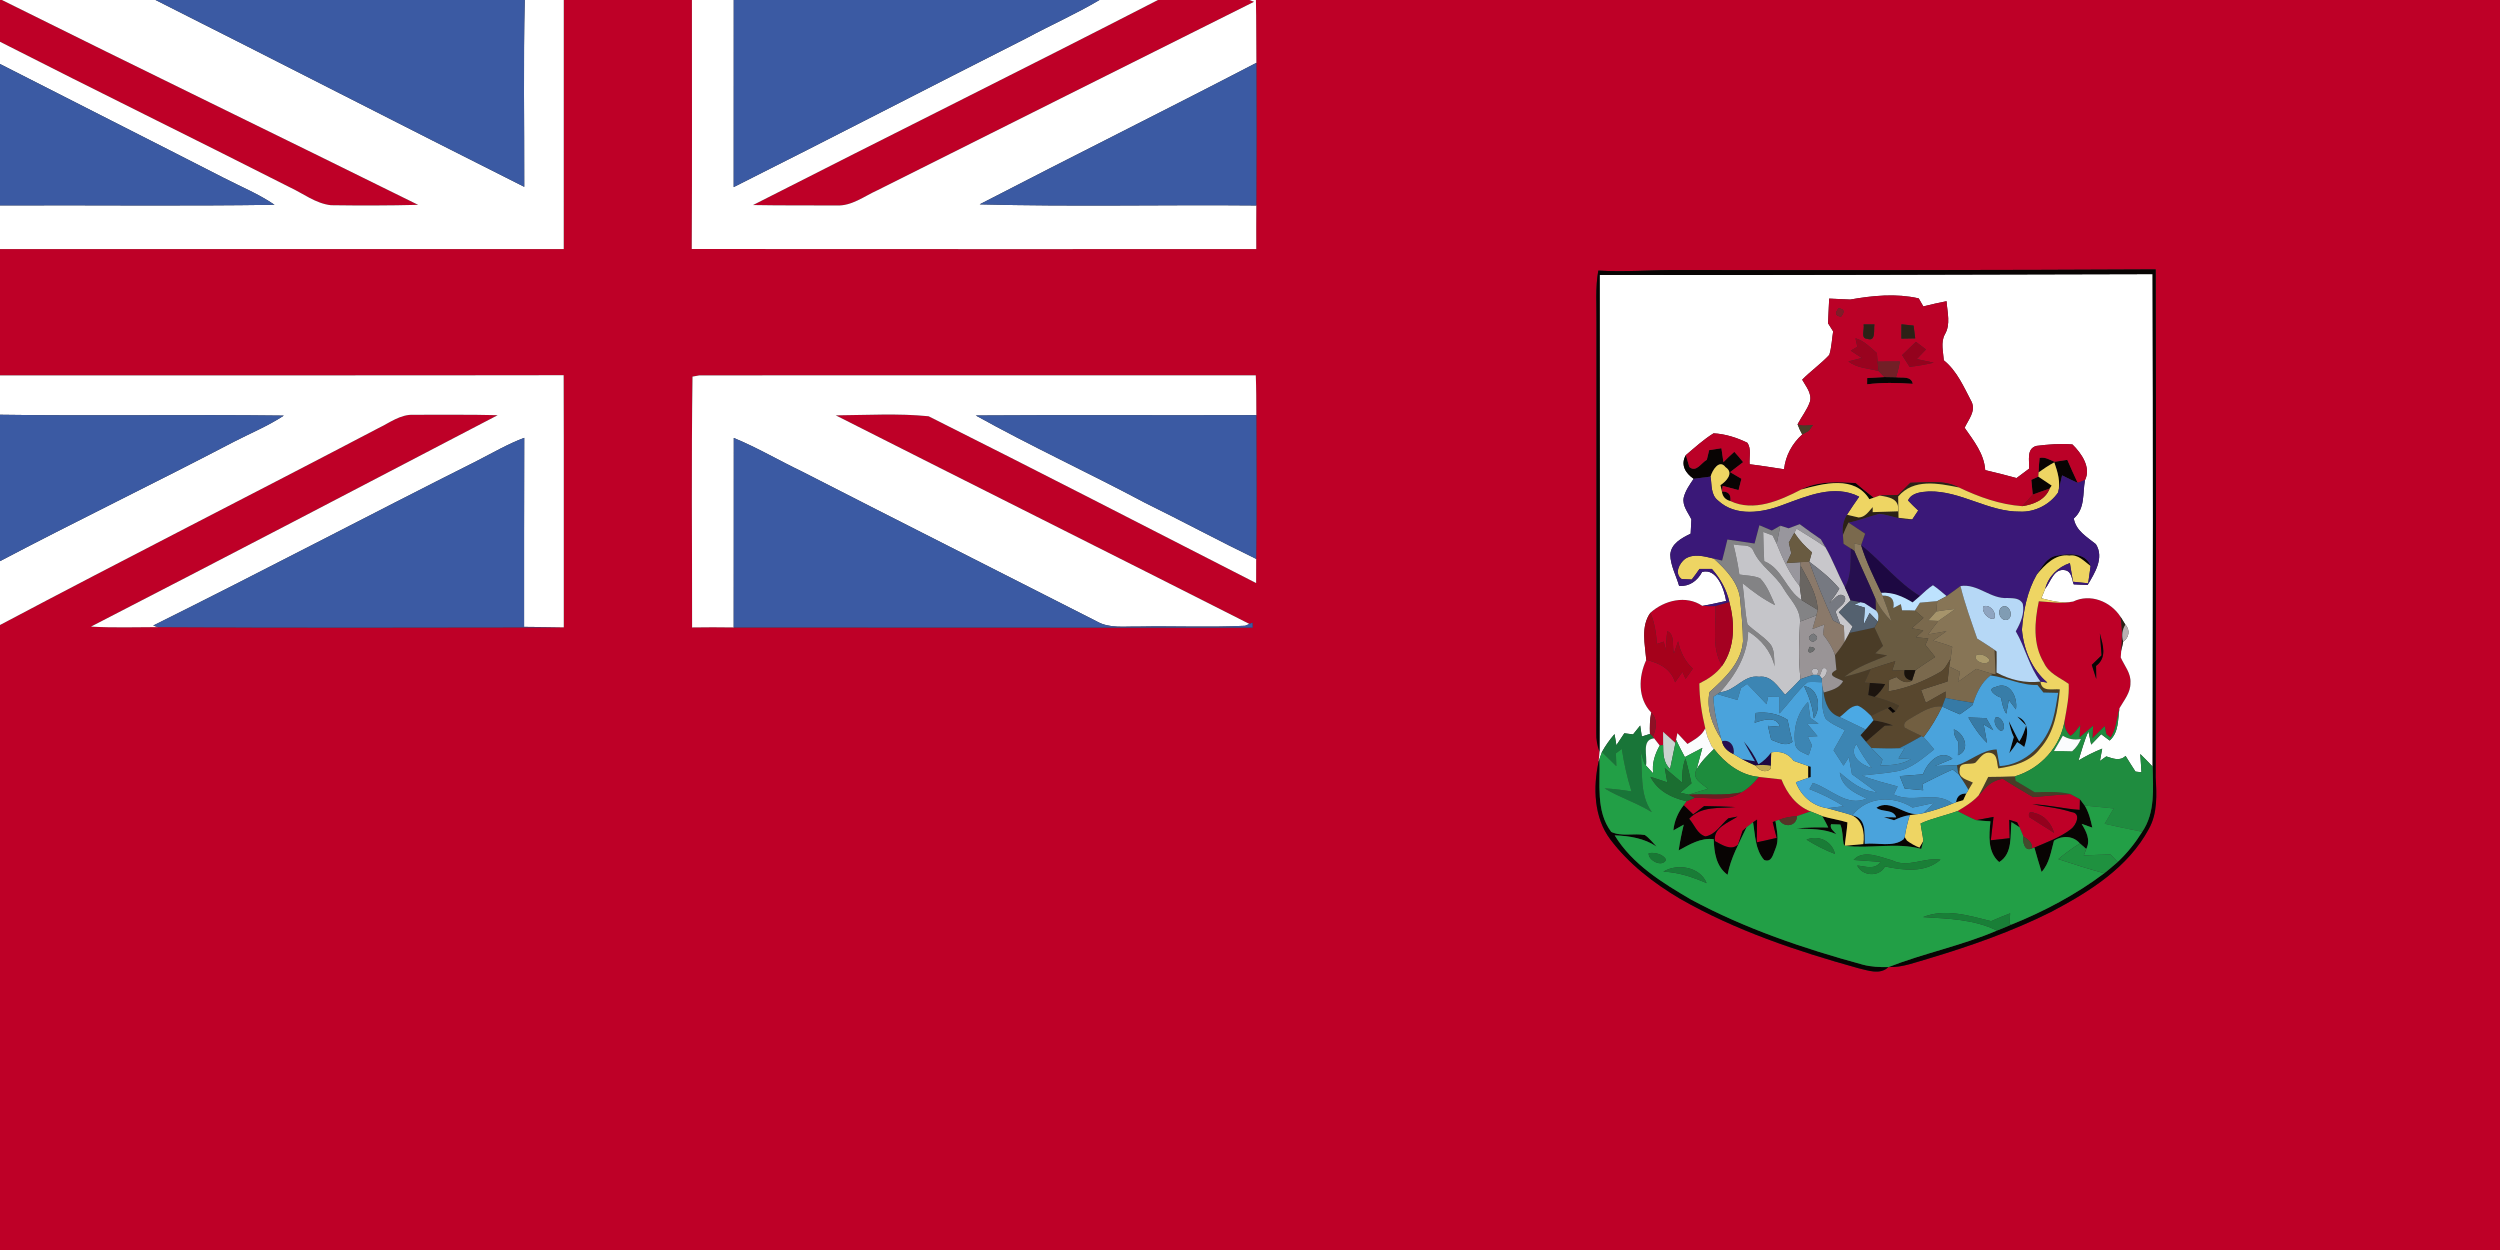 <?xml version="1.0" encoding="UTF-8" ?>
<!DOCTYPE svg PUBLIC "-//W3C//DTD SVG 1.1//EN" "http://www.w3.org/Graphics/SVG/1.1/DTD/svg11.dtd">
<svg width="604pt" height="302pt" viewBox="0 0 604 302" version="1.1" xmlns="http://www.w3.org/2000/svg">
<rect x="0" y="0" width="604" height="302" fill="#333333" stroke="none"/>
<g id="#be0027ff">
<path fill="#be0027" opacity="1.00" d=" M 0.00 0.00 L 0.46 0.00 C 33.91 16.65 67.54 32.92 101.02 49.49 C 94.01 49.68 86.98 49.68 79.96 49.58 C 76.27 49.18 73.23 46.73 69.94 45.21 C 46.68 33.40 23.24 21.94 0.00 10.09 L 0.00 0.00 Z" />
<path fill="#be0027" opacity="1.00" d=" M 136.21 0.00 L 167.17 0.00 C 167.16 20.05 167.23 40.11 167.13 60.16 C 212.59 60.21 258.05 60.17 303.51 60.18 C 303.50 56.66 303.49 53.15 303.52 49.64 C 303.60 38.15 303.58 26.67 303.54 15.18 C 303.47 10.12 303.55 5.06 303.43 0.00 L 604.00 0.00 L 604.00 302.00 L 0.00 302.00 L 0.00 151.00 C 30.34 134.93 60.97 119.41 91.38 103.46 C 94.12 102.15 96.74 100.07 99.94 100.21 C 106.70 100.23 113.47 100.13 120.24 100.31 C 87.51 117.39 54.80 134.49 21.98 151.39 C 27.35 151.70 32.74 151.52 38.11 151.51 C 70.81 151.72 103.51 151.60 136.21 151.57 C 136.18 131.26 136.25 110.96 136.18 90.65 C 90.78 90.73 45.39 90.67 0.00 90.69 L 0.00 60.17 C 45.40 60.19 90.80 60.18 136.20 60.18 C 136.22 40.12 136.20 20.06 136.21 0.00 M 386.15 65.37 C 385.40 69.54 385.76 73.79 385.71 78.00 C 385.67 111.00 385.76 144.01 385.67 177.01 C 385.62 178.61 385.88 180.16 386.45 181.66 C 386.40 182.25 386.29 183.43 386.23 184.02 C 384.87 190.25 385.06 197.50 389.06 202.81 C 393.53 208.75 399.51 213.35 405.86 217.12 C 419.30 224.82 434.08 229.78 448.95 233.91 C 451.29 234.45 454.24 235.60 456.24 233.64 L 456.26 233.64 C 459.62 233.78 462.76 232.48 465.94 231.59 C 476.04 228.57 486.05 225.06 495.50 220.34 C 504.69 215.51 514.16 209.64 519.20 200.19 C 521.28 196.42 521.05 192.00 520.81 187.84 C 520.90 146.93 520.92 106.00 520.81 65.08 C 482.55 65.28 444.29 65.29 406.03 65.25 C 399.40 65.16 392.77 65.78 386.15 65.37 M 167.31 90.99 C 167.02 111.18 167.23 131.39 167.21 151.59 C 170.56 151.54 173.91 151.53 177.26 151.59 C 219.05 151.63 260.84 151.61 302.64 151.63 C 302.63 151.33 302.61 150.73 302.60 150.43 C 302.42 150.51 302.05 150.67 301.87 150.75 C 268.59 133.88 235.21 117.20 201.92 100.35 C 209.38 100.29 216.96 99.82 224.35 100.57 C 250.81 113.83 277.12 127.39 303.48 140.87 C 303.49 138.92 303.50 136.97 303.49 135.03 C 303.63 123.46 303.58 111.88 303.53 100.30 C 303.52 97.09 303.52 93.88 303.40 90.68 C 258.58 90.70 213.77 90.68 168.96 90.69 C 168.55 90.77 167.72 90.91 167.31 90.99 Z" />
<path fill="#be0027" opacity="1.00" d=" M 279.76 0.00 L 301.83 0.00 L 302.98 0.43 C 272.64 15.58 242.32 30.78 212.00 45.96 C 208.80 47.40 205.77 49.83 202.09 49.64 C 195.37 49.61 188.65 49.67 181.93 49.54 C 214.50 32.94 247.26 16.72 279.76 0.00 Z" />
<path fill="#be0027" opacity="1.00" d=" M 398.75 148.03 C 402.09 145.02 407.36 143.71 411.28 146.37 C 412.33 146.46 413.39 146.46 414.45 146.43 C 414.68 151.24 413.41 156.48 416.06 160.86 C 414.66 162.78 412.66 164.08 410.56 165.12 C 410.59 168.77 411.13 172.40 411.99 175.95 C 411.16 177.82 409.32 178.71 407.69 179.74 C 406.87 178.86 406.07 178.00 405.26 177.13 C 405.18 177.53 405.02 178.34 404.94 178.74 L 404.78 179.51 C 403.78 178.60 402.78 177.70 401.80 176.80 C 401.80 177.61 401.82 179.21 401.82 180.01 L 400.99 180.12 C 400.66 179.68 399.99 178.82 399.65 178.39 L 399.31 177.98 C 400.21 176.14 400.52 173.73 398.94 172.15 C 395.65 168.75 395.83 163.50 397.74 159.44 C 400.84 160.15 403.73 161.58 404.70 164.84 C 405.29 163.99 405.88 163.14 406.49 162.30 C 406.67 162.73 407.05 163.59 407.23 164.02 C 407.81 163.19 408.40 162.36 408.99 161.53 C 407.03 159.79 405.95 157.44 405.43 154.92 C 405.09 155.89 404.76 156.87 404.43 157.85 C 403.91 156.11 404.77 153.40 402.83 152.48 C 402.61 153.97 402.54 155.48 402.45 156.99 C 402.33 156.49 402.08 155.51 401.95 155.02 C 401.54 155.16 400.72 155.43 400.31 155.57 C 400.14 152.99 399.74 150.43 398.75 148.03 Z" />
<path fill="#be0027" opacity="1.00" d=" M 500.89 145.33 C 504.99 143.32 509.91 145.30 512.29 148.97 C 512.81 151.72 512.71 154.54 512.48 157.32 C 512.46 157.70 512.40 158.46 512.37 158.84 C 513.25 160.83 514.89 162.66 514.72 164.97 C 514.78 167.32 513.17 169.18 512.06 171.11 C 511.46 173.50 511.28 176.05 509.96 178.21 L 508.89 177.40 C 508.79 176.91 508.59 175.93 508.49 175.44 C 507.51 176.43 506.50 177.40 505.52 178.38 C 505.57 177.62 505.65 176.11 505.70 175.35 C 504.60 176.31 503.48 177.26 502.39 178.20 C 502.44 177.47 502.54 175.99 502.58 175.25 C 501.82 176.12 501.24 177.22 500.21 177.80 C 499.14 176.75 498.56 175.43 498.84 173.92 C 499.35 171.05 499.95 168.15 499.80 165.23 C 497.68 163.71 494.98 162.70 493.83 160.17 C 491.09 155.67 491.54 150.20 492.58 145.27 C 495.34 145.43 498.15 145.94 500.89 145.33 M 507.74 158.33 C 506.95 159.09 506.16 159.86 505.38 160.63 C 505.74 161.77 506.10 162.92 506.46 164.06 C 506.45 163.27 506.42 161.68 506.41 160.89 C 509.14 158.86 508.05 155.80 507.33 153.04 C 507.46 154.80 507.60 156.56 507.74 158.33 Z" />
<path fill="#be0027" opacity="1.00" d=" M 424.91 187.70 C 426.74 187.92 428.57 188.11 430.40 188.32 C 431.73 191.67 433.96 194.68 437.42 196.04 C 436.33 196.43 435.24 196.81 434.15 197.17 C 432.69 197.28 431.23 197.49 429.87 198.06 L 428.95 198.36 L 428.29 198.60 C 428.57 199.89 428.91 201.16 429.25 202.44 C 427.64 202.80 426.02 203.15 424.43 203.52 C 424.46 201.68 424.50 199.84 424.51 198.01 C 424.27 198.17 423.78 198.50 423.53 198.66 C 423.14 198.96 422.36 199.57 421.97 199.87 C 421.73 200.08 421.24 200.51 421.00 200.73 C 420.65 201.83 420.28 202.93 419.91 204.04 C 418.28 205.66 415.93 204.06 414.34 203.22 C 413.84 199.92 417.60 198.78 419.79 197.28 C 419.05 197.42 418.31 197.55 417.58 197.70 C 415.79 199.20 414.48 201.66 412.03 202.08 C 410.03 201.50 409.37 199.22 408.09 197.81 C 411.02 194.69 415.39 195.34 419.25 194.98 C 416.74 194.85 414.23 194.80 411.72 194.75 C 410.83 195.42 409.95 196.08 409.07 196.75 C 408.50 196.20 407.35 195.08 406.78 194.53 C 406.95 194.29 407.29 193.81 407.46 193.57 C 407.97 193.37 409.00 192.96 409.51 192.76 C 413.22 192.66 417.43 193.71 420.71 191.44 C 422.38 190.53 423.72 189.16 424.91 187.70 Z" />
<path fill="#be0027" opacity="1.00" d=" M 479.06 191.09 C 480.25 189.49 481.89 188.46 483.88 188.15 C 486.26 189.70 488.73 191.11 491.18 192.58 C 494.18 192.32 497.17 192.01 500.19 191.84 C 500.77 192.15 501.93 192.77 502.51 193.09 C 502.50 193.73 502.47 195.02 502.45 195.67 C 498.62 195.41 494.88 194.44 491.03 194.31 C 494.17 194.91 497.38 195.17 500.43 196.19 C 502.96 196.42 501.58 199.43 500.33 200.33 C 497.70 202.35 494.52 203.48 491.51 204.77 L 490.92 204.98 C 491.15 203.59 489.86 202.71 488.85 202.07 C 488.62 201.52 488.16 200.42 487.93 199.87 C 487.78 199.57 487.48 198.96 487.33 198.66 C 486.85 198.51 485.90 198.21 485.43 198.06 C 485.45 199.54 485.49 201.02 485.54 202.51 C 484.01 202.67 482.49 202.83 480.98 203.01 C 481.20 201.12 481.42 199.24 481.64 197.36 C 480.23 197.63 478.83 197.89 477.43 198.16 C 475.89 197.50 474.40 196.72 472.92 195.96 C 474.75 194.90 476.58 193.75 478.03 192.18 C 478.29 191.91 478.80 191.36 479.06 191.09 M 490.23 197.39 C 492.22 198.71 494.29 199.91 496.28 201.24 C 495.62 198.99 493.95 196.96 491.59 196.44 C 490.46 195.94 490.01 196.25 490.23 197.39 Z" />
</g>
<g id="#ffffffff">
<path fill="#ffffff" opacity="1.00" d=" M 0.46 0.00 L 37.58 0.00 C 67.32 14.96 96.91 30.20 126.66 45.14 C 126.69 30.09 126.43 15.04 126.78 0.00 L 136.21 0.00 C 136.20 20.06 136.22 40.12 136.20 60.18 C 90.80 60.18 45.40 60.19 0.00 60.17 L 0.00 49.63 C 22.11 49.53 44.22 49.81 66.33 49.48 C 62.48 46.85 58.15 45.09 54.03 42.96 C 36.04 33.74 17.99 24.66 0.00 15.46 L 0.00 10.09 C 23.24 21.94 46.68 33.40 69.94 45.21 C 73.23 46.73 76.27 49.18 79.96 49.58 C 86.98 49.68 94.01 49.68 101.02 49.49 C 67.54 32.92 33.91 16.65 0.46 0.00 Z" />
<path fill="#ffffff" opacity="1.00" d=" M 167.17 0.00 L 177.27 0.00 C 177.27 15.07 177.28 30.13 177.26 45.20 C 200.94 33.31 224.46 21.12 248.11 9.16 C 253.91 6.03 259.95 3.37 265.63 0.00 L 279.76 0.00 C 247.26 16.72 214.50 32.94 181.93 49.54 C 188.65 49.67 195.37 49.61 202.09 49.64 C 205.77 49.83 208.80 47.40 212.00 45.96 C 242.32 30.78 272.64 15.58 302.98 0.43 L 301.83 0.00 L 303.43 0.00 C 303.55 5.06 303.47 10.12 303.54 15.18 C 281.34 26.73 258.91 37.86 236.69 49.37 C 258.95 49.97 281.24 49.43 303.52 49.64 C 303.49 53.15 303.50 56.66 303.51 60.18 C 258.05 60.17 212.59 60.21 167.13 60.16 C 167.23 40.11 167.16 20.05 167.17 0.00 Z" />
<path fill="#ffffff" opacity="1.00" d=" M 386.48 66.42 C 431.01 66.53 475.54 66.30 520.07 66.23 C 520.19 105.89 520.16 145.56 520.08 185.23 C 519.11 184.17 518.10 183.17 517.09 182.17 C 517.16 183.27 517.31 185.47 517.38 186.58 L 515.93 186.42 C 515.12 185.16 514.31 183.90 513.53 182.62 C 512.16 184.00 510.45 183.24 508.88 182.75 C 508.50 183.03 507.73 183.58 507.34 183.85 C 507.48 183.11 507.75 181.61 507.89 180.87 C 505.90 181.68 503.98 182.63 502.15 183.75 C 502.91 181.39 503.52 178.96 504.56 176.70 C 504.73 177.50 505.06 179.10 505.23 179.89 C 506.03 179.05 506.83 178.21 507.65 177.38 C 508.16 177.76 509.18 178.53 509.69 178.91 C 511.93 176.95 511.66 173.78 512.06 171.11 C 513.17 169.18 514.78 167.32 514.72 164.97 C 514.89 162.66 513.25 160.83 512.37 158.84 C 512.40 158.46 512.46 157.70 512.48 157.32 C 512.60 156.74 512.84 155.58 512.96 155.00 C 514.41 154.09 514.71 152.14 513.48 150.91 C 513.18 150.43 512.59 149.45 512.29 148.97 C 509.91 145.30 504.99 143.32 500.89 145.33 C 498.29 145.87 495.69 145.18 493.19 144.54 C 493.42 143.97 493.88 142.82 494.12 142.25 C 495.46 140.54 496.22 137.21 498.97 137.76 C 500.58 138.13 500.52 139.91 501.01 141.18 C 502.12 141.23 503.24 141.27 504.37 141.33 C 506.07 138.45 508.44 134.79 506.37 131.48 C 504.20 129.70 501.58 128.30 501.02 125.27 C 503.83 122.82 503.12 119.23 503.74 115.98 C 505.27 112.93 502.84 109.47 500.70 107.38 C 497.80 107.11 494.87 107.38 492.00 107.73 C 489.49 108.41 490.38 111.37 490.21 113.25 C 489.21 114.01 488.20 114.75 487.20 115.50 C 484.69 114.80 482.16 114.18 479.63 113.58 C 479.35 109.59 476.83 106.48 474.65 103.35 C 475.54 101.42 477.41 99.33 476.34 97.09 C 474.46 93.53 472.83 89.63 469.62 87.05 C 469.49 84.98 468.83 82.75 469.86 80.81 C 471.34 78.33 470.45 75.45 470.29 72.77 C 468.40 73.15 466.53 73.56 464.67 74.03 C 464.39 73.54 463.84 72.58 463.56 72.09 C 458.14 70.85 452.44 71.41 447.02 72.37 C 445.31 72.29 443.62 72.21 441.93 72.14 C 441.82 74.12 441.73 76.11 441.65 78.09 C 441.96 78.58 442.58 79.57 442.89 80.06 C 442.58 81.95 442.53 83.90 441.96 85.74 C 439.94 87.91 437.49 89.62 435.41 91.73 C 436.31 93.37 437.79 94.99 437.29 97.02 C 436.62 99.02 435.25 100.68 434.29 102.52 C 434.60 103.37 434.99 104.17 435.42 104.97 C 432.99 107.16 431.38 110.10 431.03 113.37 C 428.26 112.96 425.49 112.49 422.71 112.16 C 422.57 110.45 423.21 108.47 422.14 106.96 C 419.61 105.73 416.82 104.84 414.00 104.69 C 411.58 106.19 409.47 108.13 407.30 109.96 C 405.96 112.30 407.20 114.30 409.19 115.68 C 408.23 117.08 407.21 118.52 406.79 120.19 C 406.38 122.17 407.85 123.81 408.64 125.48 C 408.58 126.63 408.52 127.78 408.46 128.93 C 406.32 129.99 403.74 131.30 403.54 134.01 C 403.59 136.65 404.97 139.06 405.68 141.57 C 408.17 141.71 410.08 140.35 411.22 138.19 C 414.77 137.18 416.59 142.34 417.03 145.19 C 415.11 145.60 413.21 146.08 411.28 146.37 C 407.36 143.71 402.09 145.02 398.75 148.03 C 396.35 151.37 397.44 155.65 397.74 159.44 C 395.83 163.50 395.65 168.75 398.94 172.15 C 398.59 173.85 398.56 175.59 398.63 177.32 C 398.14 177.48 397.15 177.79 396.66 177.94 C 396.56 177.28 396.37 175.95 396.27 175.29 C 395.84 175.83 394.98 176.90 394.55 177.43 C 393.84 177.34 393.14 177.25 392.44 177.16 C 391.79 178.12 391.15 179.08 390.52 180.05 C 390.41 179.37 390.18 178.03 390.07 177.36 C 388.92 178.70 387.89 180.14 387.03 181.69 C 386.88 182.11 386.58 182.96 386.43 183.38 L 386.23 184.02 C 386.29 183.43 386.40 182.25 386.45 181.66 C 386.56 143.25 386.50 104.83 386.48 66.42 Z" />
<path fill="#ffffff" opacity="1.00" d=" M 0.00 90.69 C 45.39 90.67 90.78 90.73 136.18 90.65 C 136.25 110.96 136.18 131.26 136.21 151.57 C 133.01 151.50 129.82 151.49 126.62 151.45 C 126.64 136.23 126.59 121.00 126.66 105.78 C 122.65 107.28 118.97 109.45 115.17 111.38 C 89.05 124.50 63.19 138.13 37.02 151.13 C 37.29 151.22 37.84 151.41 38.11 151.51 C 32.74 151.52 27.35 151.70 21.98 151.39 C 54.80 134.49 87.51 117.39 120.24 100.31 C 113.47 100.13 106.70 100.23 99.94 100.21 C 96.74 100.07 94.12 102.15 91.38 103.46 C 60.97 119.41 30.34 134.93 0.00 151.00 L 0.00 135.57 C 18.71 125.73 37.77 116.54 56.50 106.73 C 60.54 104.65 64.76 102.91 68.57 100.41 C 45.72 100.12 22.85 100.54 0.00 100.20 L 0.00 90.69 Z" />
<path fill="#ffffff" opacity="1.00" d=" M 167.31 90.99 C 167.72 90.91 168.55 90.77 168.96 90.69 C 213.77 90.68 258.58 90.70 303.40 90.68 C 303.52 93.88 303.52 97.09 303.53 100.30 C 280.94 100.39 258.34 100.22 235.75 100.38 C 249.13 107.84 263.08 114.24 276.60 121.46 C 285.61 125.88 294.45 130.66 303.49 135.03 C 303.50 136.97 303.49 138.92 303.48 140.87 C 277.12 127.39 250.81 113.83 224.35 100.57 C 216.96 99.82 209.38 100.29 201.92 100.35 C 235.21 117.20 268.59 133.88 301.87 150.75 L 300.84 151.18 C 292.23 151.61 283.61 151.20 274.99 151.37 C 271.66 151.30 268.08 151.87 265.04 150.16 C 241.30 138.07 217.51 126.08 193.80 113.94 C 188.26 111.29 182.96 108.15 177.28 105.81 C 177.25 121.07 177.30 136.33 177.26 151.59 C 173.91 151.53 170.56 151.54 167.21 151.59 C 167.23 131.39 167.02 111.18 167.31 90.99 Z" />
</g>
<g id="#3b5aa3ff">
<path fill="#3b5aa3" opacity="1.00" d=" M 37.58 0.00 L 126.78 0.00 C 126.43 15.04 126.69 30.09 126.66 45.14 C 96.91 30.20 67.32 14.96 37.58 0.00 Z" />
<path fill="#3b5aa3" opacity="1.00" d=" M 177.27 0.00 L 265.63 0.00 C 259.95 3.37 253.91 6.03 248.11 9.16 C 224.46 21.12 200.94 33.31 177.26 45.20 C 177.28 30.13 177.27 15.07 177.27 0.00 Z" />
<path fill="#3b5aa3" opacity="1.00" d=" M 236.69 49.37 C 258.91 37.86 281.34 26.73 303.54 15.18 C 303.58 26.67 303.60 38.15 303.52 49.64 C 281.24 49.43 258.95 49.97 236.69 49.37 Z" />
<path fill="#3b5aa3" opacity="1.00" d=" M 0.00 15.46 C 17.99 24.66 36.04 33.74 54.03 42.96 C 58.15 45.09 62.48 46.85 66.33 49.48 C 44.22 49.81 22.11 49.53 0.00 49.63 L 0.00 15.46 Z" />
<path fill="#3b5aa3" opacity="1.00" d=" M 0.00 100.20 C 22.85 100.54 45.72 100.12 68.57 100.41 C 64.76 102.91 60.54 104.65 56.50 106.73 C 37.77 116.54 18.71 125.73 0.00 135.57 L 0.00 100.20 Z" />
<path fill="#3b5aa3" opacity="1.00" d=" M 235.75 100.38 C 258.34 100.22 280.94 100.39 303.53 100.30 C 303.58 111.88 303.63 123.46 303.49 135.03 C 294.45 130.66 285.61 125.88 276.60 121.46 C 263.08 114.24 249.13 107.84 235.75 100.38 Z" />
<path fill="#3b5aa3" opacity="1.00" d=" M 115.17 111.38 C 118.97 109.45 122.65 107.28 126.66 105.78 C 126.59 121.00 126.64 136.23 126.62 151.45 C 129.82 151.49 133.01 151.50 136.21 151.57 C 103.51 151.60 70.81 151.72 38.11 151.51 C 37.84 151.41 37.29 151.22 37.02 151.13 C 63.19 138.13 89.05 124.50 115.17 111.38 Z" />
<path fill="#3b5aa3" opacity="1.00" d=" M 177.28 105.81 C 182.96 108.15 188.26 111.29 193.80 113.94 C 217.51 126.08 241.30 138.07 265.04 150.16 C 268.08 151.87 271.66 151.30 274.99 151.37 C 283.61 151.20 292.23 151.61 300.84 151.18 L 301.87 150.75 C 302.05 150.67 302.42 150.51 302.60 150.43 C 302.61 150.73 302.63 151.33 302.64 151.63 C 260.84 151.61 219.05 151.63 177.26 151.59 C 177.30 136.33 177.25 121.07 177.28 105.81 Z" />
</g>
<g id="#080403ff">
<path fill="#080403" opacity="1.00" d=" M 386.15 65.37 C 392.77 65.78 399.40 65.16 406.03 65.25 C 444.29 65.29 482.55 65.28 520.81 65.08 C 520.92 106.00 520.90 146.93 520.81 187.84 C 521.05 192.00 521.28 196.42 519.20 200.19 C 514.16 209.64 504.69 215.51 495.50 220.34 C 486.05 225.06 476.04 228.57 465.94 231.59 C 462.76 232.48 459.62 233.78 456.26 233.64 C 464.84 230.28 473.96 228.47 482.45 224.83 C 483.63 224.36 484.82 223.89 485.99 223.37 C 493.92 220.17 501.54 216.12 508.39 210.98 C 509.50 210.11 510.57 209.19 511.63 208.25 C 513.93 206.11 515.90 203.63 517.56 200.96 C 520.73 196.32 520.17 190.55 520.08 185.23 C 520.16 145.56 520.19 105.89 520.07 66.23 C 475.54 66.30 431.01 66.53 386.48 66.42 C 386.50 104.83 386.56 143.25 386.45 181.66 C 385.88 180.16 385.62 178.61 385.67 177.01 C 385.76 144.01 385.67 111.00 385.71 78.00 C 385.76 73.79 385.40 69.54 386.15 65.37 Z" />
<path fill="#080403" opacity="1.00" d=" M 451.11 91.34 C 452.50 91.24 453.89 91.16 455.29 91.10 C 455.99 91.11 457.37 91.14 458.06 91.15 C 459.51 91.36 461.75 90.75 462.13 92.73 C 458.45 92.48 454.75 92.38 451.09 92.85 C 451.09 92.48 451.10 91.72 451.11 91.34 Z" />
<path fill="#080403" opacity="1.00" d=" M 412.93 108.76 C 413.91 108.60 414.90 108.45 415.89 108.29 C 416.05 109.41 416.21 110.53 416.38 111.66 C 417.24 110.81 418.09 109.95 419.01 109.16 C 419.76 109.95 420.44 110.81 421.14 111.65 C 420.09 112.46 419.04 113.26 417.99 114.07 C 418.68 114.47 420.04 115.27 420.73 115.67 C 420.49 116.58 420.26 117.50 420.03 118.41 C 418.74 118.07 417.47 117.72 416.19 117.38 C 416.15 117.72 416.06 118.41 416.01 118.76 C 415.89 118.24 415.77 117.72 415.66 117.21 C 417.09 116.28 418.99 114.26 416.90 112.88 C 415.37 110.81 413.64 113.71 413.28 115.15 C 411.91 115.33 410.55 115.51 409.19 115.68 C 407.20 114.30 405.96 112.30 407.30 109.96 C 407.51 110.68 407.93 112.11 408.15 112.83 C 409.81 114.24 411.01 111.81 412.37 111.09 C 412.51 110.51 412.79 109.34 412.93 108.76 Z" />
<path fill="#080403" opacity="1.00" d=" M 492.77 110.63 C 494.08 110.33 495.23 111.12 496.40 111.57 C 497.41 111.42 498.43 111.26 499.46 111.10 C 500.27 112.96 501.10 114.82 501.97 116.66 C 500.69 116.11 499.44 115.46 498.20 114.85 C 497.87 116.23 497.59 117.61 497.24 118.98 C 497.89 116.49 497.13 114.04 496.32 111.70 C 495.00 112.43 493.74 113.24 492.53 114.12 C 492.58 112.96 492.62 111.79 492.77 110.63 Z" />
<path fill="#080403" opacity="1.00" d=" M 490.77 115.93 C 491.19 115.73 492.04 115.35 492.46 115.15 C 493.53 115.87 494.61 116.59 495.69 117.32 C 495.56 117.50 495.32 117.86 495.20 118.04 C 493.83 118.54 492.46 118.98 491.11 119.49 C 491.03 118.60 490.86 116.82 490.77 115.93 Z" />
<path fill="#080403" opacity="1.00" d=" M 435.93 117.90 C 439.86 116.25 444.19 116.41 448.35 116.71 C 449.76 117.92 451.21 119.10 452.69 120.24 C 452.43 120.33 451.90 120.52 451.64 120.61 C 448.04 114.79 440.57 116.79 435.15 118.28 L 435.93 117.90 Z" />
<path fill="#080403" opacity="1.00" d=" M 416.01 118.76 C 417.57 118.71 418.25 119.48 418.07 121.06 C 416.86 120.75 416.17 119.98 416.01 118.76 Z" />
<path fill="#080403" opacity="1.00" d=" M 492.07 138.82 C 493.32 137.02 494.50 134.60 496.91 134.25 C 499.75 133.73 503.91 133.41 505.09 136.76 C 503.54 135.63 502.11 133.89 499.98 134.22 C 496.53 133.76 494.09 136.46 492.07 138.82 Z" />
<path fill="#080403" opacity="1.00" d=" M 507.74 158.33 C 507.60 156.56 507.46 154.80 507.33 153.04 C 508.05 155.80 509.14 158.86 506.41 160.89 C 506.42 161.68 506.45 163.27 506.46 164.06 C 506.10 162.92 505.74 161.77 505.38 160.63 C 506.16 159.86 506.95 159.09 507.74 158.33 Z" />
<path fill="#080403" opacity="1.00" d=" M 456.04 171.05 L 456.74 170.74 C 457.05 171.02 457.66 171.57 457.97 171.85 L 457.30 172.28 C 456.99 171.97 456.36 171.36 456.04 171.05 Z" />
<path fill="#080403" opacity="1.00" d=" M 487.38 173.13 C 490.51 174.29 489.94 177.94 489.06 180.48 C 488.51 180.03 487.94 179.64 487.35 179.29 C 486.79 180.24 486.13 181.12 485.44 181.98 C 485.79 180.67 486.16 179.37 486.53 178.07 C 485.92 176.85 485.60 175.52 485.33 174.21 C 486.17 175.86 486.94 177.52 487.85 179.15 C 488.65 177.98 489.10 176.64 489.51 175.29 C 488.98 174.75 487.91 173.67 487.38 173.13 Z" />
<path fill="#080403" opacity="1.00" d=" M 386.23 184.02 L 386.43 183.38 C 386.66 189.28 385.47 195.93 389.28 200.99 C 391.77 202.17 394.73 201.25 397.40 201.74 C 398.50 202.49 399.31 203.58 400.23 204.54 C 397.24 202.51 393.65 201.96 390.11 201.82 C 394.38 208.83 401.64 213.29 408.57 217.34 C 421.66 224.38 435.80 229.18 450.10 233.07 C 452.10 233.60 454.18 233.69 456.24 233.64 C 454.24 235.60 451.29 234.45 448.95 233.91 C 434.08 229.78 419.30 224.82 405.86 217.12 C 399.51 213.35 393.53 208.75 389.06 202.81 C 385.06 197.50 384.87 190.25 386.23 184.02 Z" />
<path fill="#080403" opacity="1.00" d=" M 436.85 185.06 L 437.47 185.24 C 437.47 185.86 437.47 187.11 437.47 187.73 L 436.85 187.93 C 436.85 187.21 436.85 185.77 436.85 185.06 Z" />
<path fill="#080403" opacity="1.00" d=" M 472.58 193.82 C 472.78 192.39 473.60 191.69 475.05 191.72 C 474.87 192.12 474.50 192.92 474.31 193.33 C 473.88 193.45 473.01 193.70 472.58 193.82 Z" />
<path fill="#080403" opacity="1.00" d=" M 502.51 193.09 C 502.91 193.59 503.29 194.10 503.67 194.63 C 504.66 196.26 505.12 198.11 505.51 199.96 C 504.86 199.73 503.57 199.27 502.92 199.04 C 504.05 200.87 505.15 202.98 504.04 205.11 C 503.66 204.77 502.88 204.11 502.50 203.77 C 500.89 201.90 498.22 201.78 496.24 203.12 C 495.51 205.74 495.16 208.57 493.25 210.67 C 492.63 208.71 492.06 206.74 491.51 204.77 C 494.52 203.48 497.70 202.35 500.33 200.33 C 501.58 199.43 502.96 196.42 500.43 196.19 C 497.38 195.17 494.17 194.91 491.03 194.31 C 494.88 194.44 498.62 195.41 502.45 195.67 C 502.47 195.02 502.50 193.73 502.51 193.09 Z" />
<path fill="#080403" opacity="1.00" d=" M 411.72 194.75 C 414.23 194.80 416.74 194.85 419.25 194.98 C 415.39 195.34 411.02 194.69 408.09 197.81 C 409.37 199.22 410.03 201.50 412.03 202.08 C 414.48 201.66 415.79 199.20 417.58 197.70 C 418.31 197.55 419.05 197.42 419.79 197.28 C 417.60 198.78 413.84 199.92 414.34 203.22 C 415.93 204.06 418.28 205.66 419.91 204.04 C 420.28 202.93 420.65 201.83 421.00 200.73 C 421.24 200.51 421.73 200.08 421.97 199.87 C 420.22 203.61 418.14 207.24 417.38 211.36 C 414.60 209.33 414.14 205.96 414.03 202.75 C 410.88 202.35 408.20 204.04 405.56 205.46 C 405.87 203.37 406.28 201.29 406.79 199.23 C 406.16 199.58 404.91 200.28 404.28 200.63 C 404.51 198.37 405.39 196.30 406.78 194.53 C 407.35 195.08 408.50 196.20 409.07 196.75 C 409.95 196.08 410.83 195.42 411.72 194.75 Z" />
<path fill="#080403" opacity="1.00" d=" M 453.34 195.15 C 456.79 192.82 460.30 197.44 464.02 196.60 C 463.14 196.73 462.27 196.83 461.40 196.94 C 460.06 197.10 458.80 197.60 457.60 198.17 C 456.76 197.92 455.94 197.68 455.12 197.43 L 458.12 197.47 C 457.40 195.37 454.64 196.31 453.34 195.15 Z" />
<path fill="#080403" opacity="1.00" d=" M 440.25 197.18 C 442.25 197.79 444.34 198.06 446.34 198.69 C 446.23 200.59 445.87 202.45 445.70 204.34 L 445.42 203.93 C 445.12 202.36 445.26 200.69 444.62 199.21 C 444.06 199.19 442.94 199.15 442.38 199.13 C 441.99 200.20 443.08 200.79 443.66 201.54 C 440.63 200.16 437.27 200.30 434.02 200.18 C 436.57 199.85 439.15 199.88 441.71 199.92 C 441.25 198.98 440.76 198.07 440.25 197.18 Z" />
<path fill="#080403" opacity="1.00" d=" M 447.06 196.83 L 447.52 196.99 C 450.98 197.68 450.43 201.18 450.51 203.87 C 453.54 203.52 457.41 204.77 459.89 202.78 L 460.17 202.25 C 460.31 202.47 460.59 202.89 460.73 203.10 C 461.66 203.79 462.66 204.35 463.74 204.78 C 463.98 204.38 464.44 203.57 464.68 203.16 C 464.55 203.64 464.29 204.61 464.17 205.09 C 458.07 203.44 451.79 205.14 445.70 204.34 C 447.19 204.21 448.68 204.07 450.18 203.93 C 450.54 201.08 450.04 197.99 447.06 196.83 Z" />
<path fill="#080403" opacity="1.00" d=" M 477.43 198.16 C 478.83 197.89 480.23 197.63 481.64 197.36 C 481.42 199.24 481.20 201.12 480.98 203.01 C 482.49 202.83 484.01 202.67 485.54 202.51 C 485.49 201.02 485.45 199.54 485.43 198.06 C 485.90 198.21 486.85 198.51 487.33 198.66 C 487.48 198.96 487.78 199.57 487.93 199.87 C 487.44 199.55 486.46 198.92 485.96 198.61 C 485.63 201.90 486.31 206.25 483.00 208.28 C 480.15 205.84 480.55 201.78 480.89 198.43 C 479.73 198.35 478.58 198.29 477.43 198.16 Z" />
<path fill="#080403" opacity="1.00" d=" M 423.53 198.66 C 423.78 198.50 424.27 198.17 424.51 198.01 C 424.50 199.84 424.46 201.68 424.43 203.52 C 426.02 203.15 427.64 202.80 429.25 202.44 C 428.91 201.16 428.57 199.89 428.29 198.60 L 428.95 198.36 C 429.25 200.56 429.90 202.88 428.97 205.02 C 428.39 206.27 428.10 208.52 426.21 207.77 C 424.02 205.26 424.07 201.76 423.53 198.66 Z" />
</g>
<g id="#bb0127ff">
<path fill="#bb0127" opacity="1.00" d=" M 447.02 72.37 C 452.44 71.41 458.14 70.85 463.56 72.09 C 463.84 72.58 464.39 73.54 464.67 74.03 C 466.53 73.56 468.40 73.15 470.29 72.77 C 470.45 75.45 471.34 78.33 469.86 80.81 C 468.83 82.75 469.49 84.98 469.62 87.05 C 472.83 89.63 474.46 93.53 476.34 97.09 C 477.41 99.33 475.54 101.42 474.65 103.35 C 476.83 106.48 479.35 109.59 479.63 113.58 C 482.16 114.18 484.69 114.80 487.20 115.50 C 488.20 114.75 489.21 114.01 490.21 113.25 C 490.38 111.37 489.49 108.41 492.00 107.73 C 494.87 107.38 497.80 107.11 500.70 107.38 C 502.84 109.47 505.27 112.93 503.74 115.98 C 503.30 116.15 502.42 116.49 501.97 116.66 C 501.10 114.82 500.27 112.96 499.46 111.10 C 498.43 111.26 497.41 111.42 496.40 111.57 C 495.23 111.12 494.08 110.33 492.77 110.63 C 492.62 111.79 492.58 112.96 492.53 114.12 L 492.46 115.15 C 492.04 115.35 491.19 115.73 490.77 115.93 C 490.86 116.82 491.03 118.60 491.11 119.49 C 490.26 120.42 489.41 121.35 488.59 122.29 C 483.21 121.92 478.10 120.07 473.27 117.77 C 469.67 115.83 465.45 116.61 461.55 116.63 C 460.55 117.61 459.56 118.59 458.57 119.58 C 457.09 119.61 455.61 119.62 454.14 119.73 L 452.69 120.24 C 451.21 119.10 449.76 117.92 448.35 116.71 C 444.19 116.41 439.86 116.25 435.93 117.90 L 435.15 118.28 C 430.03 120.93 423.73 123.73 418.07 121.06 C 418.25 119.48 417.57 118.71 416.01 118.76 C 416.06 118.41 416.15 117.72 416.19 117.38 C 417.47 117.72 418.74 118.07 420.03 118.41 C 420.26 117.50 420.49 116.58 420.73 115.67 C 420.04 115.27 418.68 114.47 417.99 114.07 C 419.04 113.26 420.09 112.46 421.14 111.65 C 420.44 110.81 419.76 109.95 419.01 109.16 C 418.09 109.95 417.24 110.81 416.38 111.66 C 416.21 110.53 416.05 109.41 415.89 108.29 C 414.90 108.45 413.91 108.60 412.93 108.76 C 412.79 109.34 412.51 110.51 412.37 111.09 C 411.01 111.81 409.81 114.24 408.15 112.83 C 407.93 112.11 407.51 110.68 407.30 109.96 C 409.47 108.13 411.58 106.19 414.00 104.69 C 416.82 104.84 419.61 105.73 422.14 106.96 C 423.21 108.47 422.57 110.45 422.71 112.16 C 425.49 112.49 428.26 112.96 431.03 113.37 C 431.38 110.10 432.99 107.16 435.42 104.97 C 435.82 104.75 436.61 104.31 437.01 104.08 C 437.26 103.74 437.75 103.04 438.00 102.70 C 436.76 102.77 435.47 103.05 434.29 102.52 C 435.25 100.68 436.62 99.02 437.29 97.02 C 437.79 94.99 436.31 93.37 435.41 91.73 C 437.49 89.62 439.94 87.91 441.96 85.74 C 442.53 83.90 442.58 81.95 442.89 80.06 C 442.58 79.57 441.96 78.58 441.65 78.09 C 441.73 76.11 441.82 74.12 441.93 72.14 C 443.62 72.21 445.31 72.29 447.02 72.37 M 444.20 74.48 C 443.23 75.67 443.43 76.35 444.80 76.50 C 445.77 75.30 445.57 74.63 444.20 74.48 M 450.24 78.38 C 450.54 79.46 449.38 81.83 451.16 81.86 C 453.29 82.65 452.63 79.54 452.87 78.37 C 452.21 78.37 450.90 78.38 450.24 78.38 M 459.39 78.35 C 459.38 79.50 459.37 80.65 459.37 81.81 C 460.48 81.79 461.60 81.77 462.72 81.75 C 462.58 80.72 462.45 79.69 462.32 78.66 C 461.33 78.56 460.36 78.45 459.39 78.35 M 448.28 81.72 C 448.39 82.24 448.62 83.27 448.74 83.79 C 448.34 84.02 447.53 84.48 447.13 84.71 C 448.03 85.31 448.93 85.90 449.84 86.49 C 448.75 86.76 447.66 87.04 446.58 87.32 C 448.67 88.95 451.43 88.98 453.88 89.65 C 454.24 90.01 454.94 90.74 455.29 91.10 C 453.89 91.16 452.50 91.24 451.11 91.34 C 451.10 91.72 451.09 92.48 451.09 92.85 C 454.75 92.38 458.45 92.48 462.13 92.73 C 461.75 90.75 459.51 91.36 458.06 91.15 C 458.48 89.91 458.80 88.64 458.99 87.35 C 457.20 87.36 455.40 87.38 453.62 87.38 C 453.55 86.69 453.49 86.00 453.46 85.31 C 451.87 83.92 450.35 82.33 448.28 81.72 M 459.56 85.80 C 460.16 86.74 460.76 87.68 461.37 88.63 C 463.32 88.41 465.26 88.07 467.18 87.62 C 465.81 87.32 464.44 87.03 463.08 86.75 C 463.82 85.98 464.56 85.20 465.31 84.43 C 464.70 83.97 463.49 83.05 462.88 82.58 C 461.77 83.66 460.66 84.73 459.56 85.80 Z" />
</g>
<g id="#801c27ff">
<path fill="#801c27" opacity="1.00" d=" M 444.20 74.48 C 445.57 74.63 445.77 75.30 444.80 76.50 C 443.43 76.35 443.23 75.67 444.20 74.48 Z" />
</g>
<g id="#2c2116ff">
<path fill="#2c2116" opacity="1.00" d=" M 450.24 78.38 C 450.90 78.38 452.21 78.37 452.87 78.37 C 452.63 79.54 453.29 82.65 451.16 81.86 C 449.38 81.83 450.54 79.46 450.24 78.38 M 451.23 79.22 C 451.69 79.77 451.69 79.77 451.23 79.22 Z" />
<path fill="#2c2116" opacity="1.00" d=" M 459.39 78.35 C 460.36 78.45 461.33 78.56 462.32 78.66 C 462.45 79.69 462.58 80.72 462.72 81.75 C 461.60 81.77 460.48 81.79 459.37 81.81 C 459.37 80.65 459.38 79.50 459.39 78.35 Z" />
<path fill="#2c2116" opacity="1.00" d=" M 461.55 116.63 C 465.45 116.61 469.67 115.83 473.27 117.77 C 468.30 116.78 462.33 115.54 458.60 119.97 C 458.63 121.68 458.66 123.39 458.69 125.10 C 459.52 125.20 461.18 125.40 462.01 125.49 C 459.26 125.74 456.73 124.42 454.05 124.15 C 451.53 124.76 449.14 125.80 446.59 126.26 C 446.09 127.24 445.65 128.25 445.25 129.27 C 445.04 127.56 445.27 125.82 446.23 124.36 C 446.93 124.52 448.34 124.85 449.04 125.02 C 450.64 124.98 451.48 123.56 452.45 122.51 C 452.45 122.82 452.44 123.42 452.44 123.73 C 454.47 123.65 456.51 123.59 458.56 123.53 C 459.00 120.49 456.43 120.10 454.14 119.73 C 455.61 119.62 457.09 119.61 458.57 119.58 C 459.56 118.59 460.55 117.61 461.55 116.63 Z" />
<path fill="#2c2116" opacity="1.00" d=" M 512.29 148.97 C 512.59 149.45 513.18 150.43 513.48 150.91 C 512.72 152.17 512.54 153.54 512.96 155.00 C 512.84 155.58 512.60 156.74 512.48 157.32 C 512.71 154.54 512.81 151.72 512.29 148.97 Z" />
<path fill="#2c2116" opacity="1.00" d=" M 452.64 174.01 C 454.26 174.28 455.88 174.63 457.40 175.27 C 456.89 175.29 455.87 175.33 455.35 175.35 C 453.84 176.63 452.33 177.93 450.83 179.23 C 450.49 178.83 449.82 178.03 449.49 177.62 C 449.90 177.16 450.31 176.70 450.73 176.25 C 451.21 175.69 452.16 174.57 452.64 174.01 Z" />
</g>
<g id="#544d4fff">
<path fill="#544d4f" opacity="1.00" d=" M 451.23 79.22 C 451.69 79.77 451.69 79.77 451.23 79.22 Z" />
</g>
<g id="#99031fff">
<path fill="#99031f" opacity="1.00" d=" M 448.28 81.72 C 450.35 82.33 451.87 83.92 453.46 85.31 C 453.49 86.00 453.55 86.69 453.62 87.38 C 453.68 87.95 453.82 89.08 453.88 89.65 C 451.43 88.98 448.67 88.95 446.58 87.32 C 447.66 87.04 448.75 86.76 449.84 86.49 C 448.93 85.90 448.03 85.31 447.13 84.71 C 447.53 84.48 448.34 84.02 448.74 83.79 C 448.62 83.27 448.39 82.24 448.28 81.72 Z" />
</g>
<g id="#94021dff">
<path fill="#94021d" opacity="1.00" d=" M 459.56 85.80 C 460.66 84.73 461.77 83.66 462.88 82.58 C 463.49 83.05 464.70 83.97 465.31 84.43 C 464.56 85.20 463.82 85.98 463.08 86.75 C 464.44 87.03 465.81 87.32 467.18 87.62 C 465.26 88.07 463.32 88.41 461.37 88.63 C 460.76 87.68 460.16 86.74 459.56 85.80 Z" />
</g>
<g id="#721f26ff">
<path fill="#721f26" opacity="1.00" d=" M 453.62 87.38 C 455.40 87.38 457.20 87.36 458.99 87.35 C 458.80 88.64 458.48 89.91 458.06 91.15 C 457.37 91.14 455.99 91.11 455.29 91.10 C 454.94 90.74 454.24 90.01 453.88 89.65 C 453.82 89.08 453.68 87.95 453.62 87.38 Z" />
</g>
<g id="#4a3c27ff">
<path fill="#4a3c27" opacity="1.00" d=" M 435.42 104.97 C 434.99 104.17 434.60 103.37 434.29 102.52 C 435.47 103.05 436.76 102.77 438.00 102.70 C 437.75 103.04 437.26 103.74 437.01 104.08 C 436.61 104.31 435.82 104.75 435.42 104.97 Z" />
<path fill="#4a3c27" opacity="1.00" d=" M 446.81 152.90 C 448.83 152.48 450.86 152.08 452.87 151.60 C 453.54 153.09 454.24 154.57 454.94 156.05 C 454.31 156.65 453.69 157.25 453.07 157.85 C 453.79 157.98 455.23 158.23 455.95 158.36 C 452.40 159.83 448.68 161.09 445.64 163.50 C 447.77 162.98 449.88 162.35 451.97 161.64 C 451.46 162.72 450.98 163.82 450.48 164.91 C 450.81 164.93 451.45 164.98 451.77 165.00 C 451.62 165.97 451.49 166.94 451.38 167.92 C 451.77 168.02 452.54 168.24 452.93 168.35 C 454.94 168.91 456.96 169.54 458.83 170.50 C 458.62 170.84 458.18 171.51 457.97 171.85 C 457.66 171.57 457.05 171.02 456.74 170.74 L 456.04 171.05 C 454.69 171.64 453.36 172.27 452.05 172.96 C 451.06 172.04 450.12 171.00 448.85 170.49 C 446.99 170.47 445.86 172.28 444.47 173.23 C 441.81 172.39 440.92 169.83 440.57 167.32 C 442.35 166.79 444.36 166.37 445.29 164.55 C 444.01 163.80 440.98 163.25 443.67 161.85 C 443.56 160.66 443.45 159.48 443.33 158.30 C 444.10 157.27 444.92 156.26 445.58 155.15 C 445.89 154.58 446.50 153.46 446.81 152.90 Z" />
<path fill="#4a3c27" opacity="1.00" d=" M 481.89 157.02 L 482.38 157.41 C 482.42 159.10 482.38 160.79 482.36 162.49 C 485.61 164.25 489.27 165.12 492.98 164.67 C 493.24 167.28 495.89 166.37 497.65 166.56 C 497.20 171.58 496.38 176.96 492.88 180.86 C 490.50 184.07 486.53 185.09 482.79 185.65 C 482.36 184.30 482.71 182.34 480.98 181.91 C 479.18 181.48 478.32 183.26 477.22 184.29 C 475.97 184.85 473.34 183.92 473.45 186.02 C 473.04 188.03 475.33 188.40 476.64 189.06 C 476.28 189.64 475.92 190.22 475.58 190.82 C 474.84 189.48 473.98 188.22 473.13 186.96 C 473.05 186.44 472.88 185.40 472.80 184.88 C 476.12 183.88 478.79 181.17 482.38 181.07 C 482.62 182.41 482.86 183.75 483.11 185.10 C 489.38 184.76 494.41 179.65 495.99 173.80 C 496.58 171.70 496.90 169.54 497.25 167.39 C 496.06 167.36 494.87 167.33 493.69 167.31 C 493.33 166.85 492.61 165.94 492.25 165.48 C 488.29 165.65 484.76 163.66 480.92 163.18 L 481.40 162.80 L 482.13 162.88 C 482.05 160.92 481.97 158.97 481.89 157.02 Z" />
<path fill="#4a3c27" opacity="1.00" d=" M 480.35 187.71 C 482.51 187.68 484.66 187.67 486.82 187.56 C 486.86 187.84 486.93 188.38 486.97 188.65 C 488.51 189.57 490.07 190.47 491.60 191.41 C 494.46 191.34 497.37 191.17 500.19 191.84 C 497.17 192.01 494.18 192.32 491.18 192.58 C 488.73 191.11 486.26 189.70 483.88 188.15 C 481.89 188.46 480.25 189.49 479.06 191.09 C 478.80 191.36 478.29 191.91 478.03 192.18 C 478.87 190.72 479.60 189.21 480.35 187.71 Z" />
</g>
<g id="#eed563ff">
<path fill="#eed563" opacity="1.00" d=" M 413.28 115.15 C 413.64 113.71 415.37 110.81 416.90 112.88 C 418.99 114.26 417.09 116.28 415.66 117.21 C 415.77 117.72 415.89 118.24 416.01 118.76 C 416.17 119.98 416.86 120.75 418.07 121.06 C 423.73 123.73 430.03 120.93 435.15 118.28 C 440.57 116.79 448.04 114.79 451.64 120.61 C 451.90 120.52 452.43 120.33 452.69 120.24 L 454.14 119.73 C 456.43 120.10 459.00 120.49 458.56 123.53 C 456.51 123.59 454.47 123.65 452.44 123.73 C 452.44 123.42 452.45 122.82 452.45 122.51 C 451.48 123.56 450.64 124.98 449.04 125.02 C 448.34 124.85 446.93 124.52 446.23 124.36 C 447.17 122.87 448.18 121.44 449.18 120.00 C 443.19 116.93 436.61 119.84 430.83 121.95 C 425.85 123.88 419.35 124.92 415.08 120.93 C 413.30 119.57 413.58 117.11 413.28 115.15 Z" />
<path fill="#eed563" opacity="1.00" d=" M 492.53 114.12 C 493.74 113.24 495.00 112.43 496.32 111.70 C 497.13 114.04 497.89 116.49 497.24 118.98 C 495.23 121.92 491.62 123.77 488.05 123.61 C 480.37 123.69 473.73 118.56 466.02 118.73 C 464.21 118.85 461.84 119.02 460.98 120.91 C 461.77 121.75 462.59 122.56 463.44 123.34 C 463.08 123.88 462.37 124.96 462.01 125.49 C 461.18 125.40 459.52 125.20 458.69 125.10 C 458.66 123.39 458.63 121.68 458.60 119.97 C 462.33 115.54 468.30 116.78 473.27 117.77 C 478.10 120.07 483.21 121.92 488.59 122.29 C 491.31 121.86 494.09 120.80 495.20 118.04 C 495.32 117.86 495.56 117.50 495.69 117.32 C 494.61 116.59 493.53 115.87 492.46 115.15 L 492.53 114.12 Z" />
<path fill="#eed563" opacity="1.00" d=" M 407.12 135.02 C 409.20 133.65 411.83 134.42 414.07 134.96 C 417.01 137.64 420.13 140.81 420.45 145.01 C 420.73 148.32 421.10 151.64 421.11 154.96 C 420.67 160.20 416.69 163.90 413.03 167.20 C 412.19 171.09 413.68 175.25 415.84 178.52 L 416.04 179.09 C 416.30 180.60 417.51 181.58 418.83 182.20 C 419.34 182.50 420.35 183.10 420.85 183.39 C 421.91 183.97 423.00 184.45 424.11 184.95 C 424.90 186.11 426.64 186.93 427.80 185.71 L 427.81 185.02 C 427.84 184.21 427.89 182.59 427.92 181.78 C 430.12 181.34 432.04 182.01 433.38 183.83 C 434.52 184.25 435.68 184.67 436.85 185.06 C 436.85 185.77 436.85 187.21 436.85 187.93 C 436.11 188.19 434.63 188.73 433.89 188.99 C 435.13 192.30 437.92 194.71 441.44 195.26 C 443.30 195.79 445.20 196.24 447.06 196.83 C 450.04 197.99 450.54 201.08 450.18 203.93 C 448.68 204.07 447.19 204.21 445.70 204.34 C 445.87 202.45 446.23 200.59 446.34 198.69 C 444.34 198.06 442.25 197.79 440.25 197.18 C 439.29 196.81 438.35 196.43 437.42 196.04 C 433.96 194.68 431.73 191.67 430.40 188.32 C 428.57 188.11 426.74 187.92 424.91 187.70 C 420.44 187.27 416.77 184.38 414.10 180.95 C 413.95 180.78 413.66 180.43 413.51 180.26 C 413.26 179.69 412.76 178.54 412.50 177.97 C 412.32 177.30 412.15 176.62 411.99 175.95 C 411.13 172.40 410.59 168.77 410.56 165.12 C 412.66 164.08 414.66 162.78 416.06 160.86 C 419.21 156.34 419.17 150.61 417.82 145.47 C 417.16 142.46 415.63 139.75 413.59 137.46 C 412.58 137.44 411.59 137.44 410.60 137.45 C 410.00 138.33 409.38 139.18 408.73 140.01 C 408.11 139.98 406.89 139.92 406.28 139.90 C 404.47 138.55 405.69 136.12 407.12 135.02 Z" />
<path fill="#eed563" opacity="1.00" d=" M 492.07 138.82 C 494.09 136.46 496.53 133.76 499.98 134.22 C 502.11 133.89 503.54 135.63 505.09 136.76 C 504.90 138.15 504.71 139.53 504.50 140.92 C 503.59 140.83 501.76 140.65 500.85 140.55 C 500.58 139.05 500.32 137.55 500.09 136.04 C 497.17 137.02 494.91 139.24 494.12 142.25 C 493.88 142.82 493.42 143.97 493.19 144.54 C 495.69 145.18 498.29 145.87 500.89 145.33 C 498.15 145.94 495.34 145.43 492.58 145.27 C 491.54 150.20 491.09 155.67 493.83 160.17 C 494.98 162.70 497.68 163.71 499.80 165.23 C 499.95 168.15 499.35 171.05 498.84 173.92 C 497.89 180.36 493.03 185.72 486.82 187.56 C 484.66 187.67 482.51 187.68 480.35 187.71 C 479.60 189.21 478.87 190.72 478.03 192.18 C 476.58 193.75 474.75 194.90 472.92 195.96 C 469.98 197.05 466.87 197.66 464.01 198.95 C 464.19 200.36 464.53 201.74 464.68 203.16 C 464.44 203.57 463.98 204.38 463.74 204.78 C 462.66 204.35 461.66 203.79 460.73 203.10 C 460.59 202.89 460.31 202.47 460.17 202.25 C 460.43 200.45 460.86 198.68 461.40 196.94 C 462.27 196.83 463.14 196.73 464.02 196.60 L 464.66 196.46 C 467.08 195.87 469.46 195.09 471.77 194.14 C 471.97 194.06 472.38 193.90 472.58 193.82 C 473.01 193.70 473.88 193.45 474.31 193.33 C 474.50 192.92 474.87 192.12 475.05 191.72 L 475.58 190.82 C 475.92 190.22 476.28 189.64 476.64 189.06 C 475.33 188.40 473.04 188.03 473.45 186.02 C 473.34 183.92 475.97 184.85 477.22 184.29 C 478.32 183.26 479.18 181.48 480.98 181.91 C 482.71 182.34 482.36 184.30 482.79 185.65 C 486.53 185.09 490.50 184.07 492.88 180.86 C 496.38 176.96 497.20 171.58 497.65 166.56 C 495.89 166.37 493.24 167.28 492.98 164.67 C 493.39 164.73 494.22 164.85 494.64 164.91 C 490.89 161.74 488.91 156.93 488.50 152.12 C 488.85 147.54 489.77 142.84 492.07 138.82 Z" />
</g>
<g id="#3a1878ff">
<path fill="#3a1878" opacity="1.00" d=" M 409.19 115.68 C 410.55 115.51 411.91 115.33 413.28 115.15 C 413.58 117.11 413.30 119.57 415.08 120.93 C 419.35 124.92 425.85 123.88 430.83 121.95 C 436.61 119.84 443.19 116.93 449.18 120.00 C 448.18 121.44 447.17 122.87 446.23 124.36 C 445.27 125.82 445.04 127.56 445.25 129.27 C 445.29 129.98 445.34 130.68 445.41 131.39 C 445.85 131.67 446.73 132.24 447.17 132.52 C 447.05 135.68 447.39 139.05 445.73 141.91 C 444.05 138.71 442.80 135.30 441.00 132.17 C 440.73 131.70 440.18 130.75 439.91 130.28 C 438.17 129.11 436.48 127.89 434.81 126.64 C 433.91 126.97 433.01 127.30 432.12 127.64 C 431.62 127.48 430.62 127.17 430.13 127.01 C 429.61 127.30 428.58 127.88 428.07 128.18 C 427.06 127.75 426.06 127.32 425.07 126.90 C 424.67 128.37 424.28 129.84 423.90 131.32 C 421.71 131.00 419.53 130.68 417.34 130.35 C 416.93 132.05 416.51 133.75 416.06 135.44 C 415.56 135.32 414.57 135.08 414.07 134.96 C 411.83 134.42 409.20 133.65 407.12 135.02 C 405.69 136.12 404.47 138.55 406.28 139.90 C 406.89 139.92 408.11 139.98 408.73 140.01 C 409.38 139.18 410.00 138.33 410.60 137.45 C 411.59 137.44 412.58 137.44 413.59 137.46 C 415.63 139.75 417.16 142.46 417.82 145.47 C 416.70 145.80 415.58 146.12 414.45 146.43 C 413.39 146.46 412.33 146.46 411.28 146.37 C 413.21 146.08 415.11 145.60 417.03 145.19 C 416.59 142.34 414.77 137.18 411.22 138.19 C 410.08 140.35 408.17 141.71 405.68 141.57 C 404.97 139.06 403.59 136.65 403.54 134.01 C 403.74 131.30 406.32 129.99 408.46 128.93 C 408.52 127.78 408.58 126.63 408.64 125.48 C 407.85 123.81 406.38 122.17 406.79 120.19 C 407.21 118.52 408.23 117.08 409.19 115.68 Z" />
<path fill="#3a1878" opacity="1.00" d=" M 498.20 114.85 C 499.44 115.46 500.69 116.11 501.97 116.66 C 502.42 116.49 503.30 116.15 503.74 115.98 C 503.12 119.23 503.83 122.82 501.02 125.27 C 501.58 128.30 504.20 129.70 506.37 131.48 C 508.44 134.79 506.07 138.45 504.37 141.33 C 503.24 141.27 502.12 141.23 501.01 141.18 C 500.52 139.91 500.58 138.13 498.97 137.76 C 496.22 137.21 495.46 140.54 494.12 142.25 C 494.91 139.24 497.17 137.02 500.09 136.04 C 500.32 137.55 500.58 139.05 500.85 140.55 C 501.76 140.65 503.59 140.83 504.50 140.92 C 504.71 139.53 504.90 138.15 505.09 136.76 C 503.91 133.41 499.75 133.73 496.91 134.25 C 494.50 134.60 493.32 137.02 492.07 138.82 C 489.77 142.84 488.85 147.54 488.50 152.12 C 488.91 156.93 490.89 161.74 494.64 164.91 C 494.22 164.85 493.39 164.73 492.98 164.67 C 490.22 161.00 489.30 156.42 487.01 152.52 C 488.15 150.52 489.18 148.26 488.71 145.90 C 488.00 144.42 486.39 144.56 485.03 144.48 C 480.91 144.78 477.83 140.94 473.65 141.59 C 472.53 142.40 471.45 143.25 470.31 144.02 C 469.22 143.12 468.17 142.18 467.00 141.39 C 465.84 142.13 464.85 143.09 463.86 144.01 C 458.43 140.70 454.57 135.59 449.64 131.70 C 449.95 130.78 450.28 129.87 450.61 128.95 C 449.27 128.04 447.94 127.14 446.59 126.26 C 449.14 125.80 451.53 124.76 454.05 124.15 C 456.73 124.42 459.26 125.74 462.01 125.49 C 462.37 124.96 463.08 123.88 463.44 123.34 C 462.59 122.56 461.77 121.75 460.98 120.91 C 461.84 119.02 464.21 118.85 466.02 118.73 C 473.73 118.56 480.37 123.69 488.05 123.61 C 491.62 123.77 495.23 121.92 497.24 118.98 C 497.59 117.61 497.87 116.23 498.20 114.85 Z" />
</g>
<g id="#a5011bff">
<path fill="#a5011b" opacity="1.00" d=" M 491.11 119.49 C 492.46 118.98 493.83 118.54 495.20 118.04 C 494.09 120.80 491.31 121.86 488.59 122.29 C 489.41 121.35 490.26 120.42 491.11 119.49 Z" />
<path fill="#a5011b" opacity="1.00" d=" M 397.74 159.44 C 397.44 155.65 396.35 151.37 398.75 148.03 C 399.74 150.43 400.14 152.99 400.31 155.57 C 400.72 155.43 401.54 155.16 401.95 155.02 C 402.08 155.51 402.33 156.49 402.45 156.99 C 402.54 155.48 402.61 153.97 402.83 152.48 C 404.77 153.40 403.91 156.11 404.43 157.85 C 404.76 156.87 405.09 155.89 405.43 154.92 C 405.95 157.44 407.03 159.79 408.99 161.53 C 408.40 162.36 407.81 163.19 407.23 164.02 C 407.05 163.59 406.67 162.73 406.49 162.30 C 405.88 163.14 405.29 163.99 404.70 164.84 C 403.73 161.58 400.84 160.15 397.74 159.44 Z" />
</g>
<g id="#7a694dff">
<path fill="#7a694d" opacity="1.00" d=" M 445.25 129.27 C 445.65 128.25 446.09 127.24 446.59 126.26 C 447.94 127.14 449.27 128.04 450.61 128.95 C 450.28 129.87 449.95 130.78 449.64 131.70 C 449.22 131.60 448.40 131.39 447.99 131.28 C 448.00 131.74 448.01 132.65 448.01 133.11 L 447.17 132.52 C 446.73 132.24 445.85 131.67 445.41 131.39 C 445.34 130.68 445.29 129.98 445.25 129.27 Z" />
<path fill="#7a694d" opacity="1.00" d=" M 463.85 145.61 C 465.25 145.50 466.65 145.38 468.05 145.23 C 467.99 145.86 467.85 147.12 467.79 147.74 C 467.15 148.46 466.51 149.18 465.88 149.89 C 466.49 149.92 467.69 149.99 468.30 150.02 C 467.44 151.07 466.65 152.17 465.86 153.26 C 467.33 153.01 468.80 152.76 470.28 152.50 C 469.20 153.25 468.11 154.01 467.04 154.76 C 468.58 155.23 470.16 155.65 471.66 156.28 C 471.56 157.26 471.42 158.22 471.23 159.19 C 470.47 160.40 469.86 161.87 468.49 162.51 C 464.68 164.67 460.57 166.33 456.23 167.04 C 456.29 166.12 456.36 165.19 456.42 164.27 C 457.00 164.03 457.59 163.80 458.18 163.57 C 459.28 164.54 460.53 165.29 461.95 164.43 C 462.16 163.80 462.58 162.53 462.78 161.90 C 464.34 160.81 465.93 159.76 467.52 158.72 C 466.74 157.74 465.95 156.77 465.18 155.80 C 465.35 155.41 465.70 154.64 465.88 154.26 C 465.13 154.18 463.64 154.03 462.89 153.96 C 463.48 153.41 464.07 152.87 464.67 152.32 C 463.97 152.19 462.58 151.92 461.88 151.78 C 462.82 150.94 463.76 150.11 464.71 149.27 C 464.19 148.83 463.16 147.94 462.64 147.50 C 462.95 147.03 463.55 146.08 463.85 145.61 Z" />
<path fill="#7a694d" opacity="1.00" d=" M 470.92 161.01 C 471.79 161.45 472.66 161.88 473.53 162.31 C 473.42 162.91 473.18 164.11 473.07 164.71 C 474.52 163.67 475.99 162.63 477.46 161.60 C 478.76 162.02 480.07 162.44 481.40 162.80 L 480.92 163.18 C 478.76 164.82 477.57 167.29 476.76 169.81 C 474.51 169.45 472.25 169.09 470.02 168.62 C 470.03 168.24 470.04 167.46 470.05 167.08 C 468.45 167.97 466.86 168.88 465.27 169.79 C 464.88 168.76 464.50 167.73 464.13 166.70 C 466.27 166.03 468.41 165.34 470.54 164.63 C 470.65 163.42 470.77 162.22 470.92 161.01 Z" />
</g>
<g id="#838385ff">
<path fill="#838385" opacity="1.00" d=" M 425.07 126.90 C 426.06 127.32 427.06 127.75 428.07 128.18 C 428.58 127.88 429.61 127.30 430.13 127.01 C 429.83 128.47 429.54 129.94 429.25 131.40 C 429.01 130.90 428.51 129.89 428.27 129.38 C 427.70 129.17 426.56 128.74 425.99 128.52 C 426.04 130.88 426.11 133.23 426.23 135.58 C 430.59 137.33 431.49 142.54 435.27 144.98 C 436.56 145.78 437.87 146.53 439.16 147.34 C 439.08 147.67 438.93 148.34 438.85 148.67 C 437.54 149.20 436.21 149.68 434.89 150.17 C 434.93 147.01 432.46 144.80 430.95 142.28 C 428.99 138.82 425.26 136.82 423.63 133.12 C 422.88 131.22 420.36 132.01 418.78 131.49 C 419.39 133.90 419.88 136.34 420.23 138.80 C 421.90 139.08 423.67 139.04 425.25 139.73 C 426.98 141.54 427.85 143.96 428.86 146.21 C 426.01 144.78 423.43 142.90 420.98 140.88 C 421.45 144.19 421.53 147.55 422.19 150.83 C 423.88 152.50 426.01 153.68 427.58 155.48 C 428.91 157.00 428.53 159.16 428.76 161.02 C 427.89 157.36 425.52 154.49 422.36 152.55 C 422.25 158.24 419.27 163.10 415.61 167.22 C 415.43 167.34 415.08 167.58 414.90 167.70 L 413.96 168.35 C 414.06 171.82 414.93 175.19 415.84 178.52 C 413.68 175.25 412.19 171.09 413.03 167.20 C 416.69 163.90 420.67 160.20 421.11 154.96 C 421.10 151.64 420.73 148.32 420.45 145.01 C 420.13 140.81 417.01 137.64 414.07 134.96 C 414.57 135.08 415.56 135.32 416.06 135.44 C 416.51 133.75 416.93 132.05 417.34 130.35 C 419.53 130.68 421.71 131.00 423.90 131.32 C 424.28 129.84 424.67 128.37 425.07 126.90 Z" />
</g>
<g id="#98969dff">
<path fill="#98969d" opacity="1.00" d=" M 430.13 127.01 C 430.62 127.17 431.62 127.48 432.12 127.64 C 433.01 127.30 433.91 126.97 434.81 126.64 C 436.48 127.89 438.17 129.11 439.91 130.28 C 440.18 130.75 440.73 131.70 441.00 132.17 C 438.76 130.57 436.39 129.17 434.05 127.72 L 433.52 128.74 C 433.07 129.52 432.63 130.31 432.18 131.09 C 432.37 131.94 432.56 132.80 432.77 133.66 C 432.49 134.26 431.93 135.45 431.65 136.05 C 432.47 135.99 434.13 135.88 434.95 135.82 L 435.01 136.66 C 434.94 138.30 434.87 139.95 434.81 141.60 C 432.28 138.59 430.73 134.99 429.25 131.40 C 429.54 129.94 429.83 128.47 430.13 127.01 Z" />
</g>
<g id="#c8c7cbff">
<path fill="#c8c7cb" opacity="1.00" d=" M 434.05 127.72 C 436.39 129.17 438.76 130.57 441.00 132.17 C 442.80 135.30 444.05 138.71 445.73 141.91 C 446.22 142.94 446.68 143.99 447.11 145.06 C 446.12 145.98 445.18 146.96 444.25 147.93 C 445.36 149.07 446.48 150.22 447.60 151.36 C 447.41 151.75 447.01 152.51 446.81 152.90 C 446.50 153.46 445.89 154.58 445.58 155.15 C 445.59 153.84 445.53 152.53 445.49 151.23 L 444.59 150.76 C 444.18 149.77 443.82 148.77 443.46 147.76 C 444.19 146.59 446.22 145.80 445.72 144.18 C 444.24 142.73 443.14 145.01 441.97 145.76 C 442.82 144.61 443.67 143.46 444.38 142.21 C 442.29 139.71 439.73 137.66 437.12 135.72 C 437.33 134.96 437.54 134.20 437.76 133.44 C 436.14 132.07 434.68 130.51 433.52 128.74 L 434.05 127.72 Z" />
<path fill="#c8c7cb" opacity="1.00" d=" M 425.99 128.52 C 426.56 128.74 427.70 129.17 428.27 129.38 C 428.51 129.89 429.01 130.90 429.25 131.40 C 430.73 134.99 432.28 138.59 434.81 141.60 C 434.96 142.72 435.12 143.85 435.27 144.98 C 431.49 142.54 430.59 137.33 426.23 135.58 C 426.11 133.23 426.04 130.88 425.99 128.52 Z" />
</g>
<g id="#695b41ff">
<path fill="#695b41" opacity="1.00" d=" M 432.18 131.09 C 432.63 130.31 433.07 129.52 433.52 128.74 C 434.68 130.51 436.14 132.07 437.76 133.44 C 437.54 134.20 437.33 134.96 437.12 135.72 C 436.58 135.75 435.50 135.79 434.95 135.82 C 434.13 135.88 432.47 135.99 431.65 136.05 C 431.93 135.45 432.49 134.26 432.77 133.66 C 432.56 132.80 432.37 131.94 432.18 131.09 Z" />
<path fill="#695b41" opacity="1.00" d=" M 454.81 143.91 C 456.88 143.82 457.79 144.86 457.43 146.90 C 457.88 146.67 458.79 146.20 459.24 145.96 C 459.32 146.34 459.47 147.08 459.54 147.45 C 460.57 147.45 461.61 147.44 462.64 147.50 C 463.16 147.94 464.19 148.83 464.71 149.27 C 463.76 150.11 462.82 150.94 461.88 151.78 C 462.58 151.92 463.97 152.19 464.67 152.32 C 464.07 152.87 463.48 153.41 462.89 153.96 C 463.64 154.03 465.13 154.18 465.88 154.26 C 465.70 154.64 465.35 155.41 465.18 155.80 C 465.95 156.77 466.74 157.74 467.52 158.72 C 465.93 159.76 464.34 160.81 462.78 161.90 C 462.12 161.89 460.81 161.88 460.15 161.88 C 459.40 161.91 457.90 161.97 457.15 162.00 C 457.34 161.43 457.71 160.30 457.90 159.74 C 455.91 160.34 453.93 160.97 451.97 161.64 C 449.88 162.35 447.77 162.98 445.64 163.50 C 448.68 161.09 452.40 159.83 455.95 158.36 C 455.23 158.23 453.79 157.98 453.07 157.85 C 453.69 157.25 454.31 156.65 454.94 156.05 C 454.24 154.57 453.54 153.09 452.87 151.60 C 453.08 151.24 453.49 150.53 453.69 150.17 C 453.83 149.22 454.02 148.18 453.19 147.49 C 453.17 146.79 453.13 145.40 453.12 144.70 C 454.09 146.72 455.42 148.54 457.01 150.12 C 456.35 148.02 455.61 145.95 454.81 143.91 Z" />
</g>
<g id="#8e7e61ff">
<path fill="#8e7e61" opacity="1.00" d=" M 447.99 131.28 C 448.40 131.39 449.22 131.60 449.64 131.70 C 450.86 135.70 452.72 139.45 454.51 143.22 L 454.81 143.91 C 455.61 145.95 456.35 148.02 457.01 150.12 C 455.42 148.54 454.09 146.72 453.12 144.70 C 451.49 140.80 449.63 137.01 448.01 133.11 C 448.01 132.65 448.00 131.74 447.99 131.28 Z" />
</g>
<g id="#c5c5c9ff">
<path fill="#c5c5c9" opacity="1.00" d=" M 418.78 131.49 C 420.36 132.01 422.88 131.22 423.63 133.12 C 425.26 136.82 428.99 138.82 430.95 142.28 C 432.46 144.80 434.93 147.01 434.89 150.17 C 434.65 154.80 434.48 159.45 435.01 164.08 C 433.82 165.38 432.56 166.63 431.29 167.86 C 429.57 165.98 427.98 163.11 424.99 163.51 C 421.26 162.95 419.22 167.03 415.61 167.22 C 419.27 163.10 422.25 158.24 422.36 152.55 C 425.52 154.49 427.89 157.36 428.76 161.02 C 428.53 159.16 428.91 157.00 427.58 155.48 C 426.01 153.68 423.88 152.50 422.19 150.83 C 421.53 147.55 421.45 144.19 420.98 140.88 C 423.43 142.90 426.01 144.78 428.86 146.21 C 427.85 143.96 426.98 141.54 425.25 139.73 C 423.67 139.04 421.90 139.08 420.23 138.80 C 419.88 136.34 419.39 133.90 418.78 131.49 Z" />
</g>
<g id="#1d0842ff">
<path fill="#1d0842" opacity="1.00" d=" M 449.64 131.70 C 454.57 135.59 458.43 140.70 463.86 144.01 C 463.41 144.39 462.53 145.16 462.08 145.54 C 459.77 144.11 457.28 143.04 454.51 143.22 C 452.72 139.45 450.86 135.70 449.64 131.70 Z" />
<path fill="#1d0842" opacity="1.00" d=" M 423.98 183.92 C 423.07 182.32 422.15 180.76 421.30 179.14 C 422.73 180.80 423.94 182.64 424.83 184.65 C 426.07 183.93 427.07 182.93 427.92 181.78 C 427.89 182.59 427.84 184.21 427.81 185.02 C 426.58 184.77 425.35 184.74 424.11 184.95 C 423.00 184.45 421.91 183.97 420.85 183.39 C 421.64 183.53 423.20 183.79 423.98 183.92 Z" />
</g>
<g id="#260f4fff">
<path fill="#260f4f" opacity="1.00" d=" M 447.17 132.52 L 448.01 133.11 C 449.63 137.01 451.49 140.80 453.12 144.70 C 453.13 145.40 453.17 146.79 453.19 147.49 C 452.28 146.88 451.36 146.29 450.44 145.71 C 450.19 145.66 449.69 145.55 449.44 145.50 C 448.86 145.39 447.69 145.17 447.11 145.06 C 446.68 143.99 446.22 142.94 445.73 141.91 C 447.39 139.05 447.05 135.68 447.17 132.52 Z" />
<path fill="#260f4f" opacity="1.00" d=" M 416.04 179.09 C 418.02 178.49 419.21 180.45 418.83 182.20 C 417.51 181.58 416.30 180.60 416.04 179.09 Z" />
</g>
<g id="#8a796aff">
<path fill="#8a796a" opacity="1.00" d=" M 434.95 135.82 C 435.50 135.79 436.58 135.75 437.12 135.72 C 438.82 140.54 440.75 145.28 442.90 149.92 C 443.32 150.13 444.17 150.55 444.59 150.76 L 445.49 151.23 C 445.53 152.53 445.59 153.84 445.58 155.15 C 444.92 156.26 444.10 157.27 443.33 158.30 C 442.75 156.41 441.62 154.79 440.44 153.26 C 440.53 152.47 440.64 151.69 440.75 150.90 C 439.79 151.26 438.84 151.62 437.90 151.97 C 438.22 150.87 438.54 149.77 438.85 148.67 C 438.93 148.34 439.08 147.67 439.16 147.34 C 438.98 143.39 436.79 140.04 435.01 136.66 L 434.95 135.82 Z" />
</g>
<g id="#767981ff">
<path fill="#767981" opacity="1.00" d=" M 437.12 135.72 C 439.73 137.66 442.29 139.71 444.38 142.21 C 443.67 143.46 442.82 144.61 441.97 145.76 C 443.14 145.01 444.24 142.73 445.72 144.18 C 446.22 145.80 444.19 146.59 443.46 147.76 C 443.82 148.77 444.18 149.77 444.59 150.76 C 444.17 150.55 443.32 150.13 442.90 149.92 C 440.75 145.28 438.82 140.54 437.12 135.72 Z" />
</g>
<g id="#696561ff">
<path fill="#696561" opacity="1.00" d=" M 435.01 136.66 C 436.79 140.04 438.98 143.39 439.16 147.34 C 437.87 146.53 436.56 145.78 435.27 144.98 C 435.12 143.85 434.96 142.72 434.81 141.60 C 434.87 139.95 434.94 138.30 435.01 136.66 Z" />
</g>
<g id="#bde2feff">
<path fill="#bde2fe" opacity="1.00" d=" M 463.86 144.01 C 464.85 143.09 465.84 142.13 467.00 141.39 C 468.17 142.18 469.22 143.12 470.31 144.02 C 469.56 144.43 468.80 144.83 468.05 145.23 C 466.65 145.38 465.25 145.50 463.85 145.61 C 463.55 146.08 462.95 147.03 462.64 147.50 C 461.61 147.44 460.57 147.45 459.54 147.45 C 459.47 147.08 459.32 146.34 459.24 145.96 C 458.79 146.20 457.88 146.67 457.43 146.90 C 457.79 144.86 456.88 143.82 454.81 143.91 L 454.51 143.22 C 457.28 143.04 459.77 144.11 462.08 145.54 C 462.53 145.16 463.41 144.39 463.86 144.01 Z" />
</g>
<g id="#877556ff">
<path fill="#877556" opacity="1.00" d=" M 470.31 144.02 C 471.45 143.25 472.53 142.40 473.65 141.59 C 474.70 145.91 476.25 150.09 477.69 154.29 C 479.10 155.18 480.52 156.06 481.89 157.02 C 481.97 158.97 482.05 160.92 482.13 162.88 L 481.40 162.80 C 480.07 162.44 478.76 162.02 477.46 161.60 C 475.99 162.63 474.52 163.67 473.07 164.71 C 473.18 164.11 473.42 162.91 473.53 162.31 C 472.66 161.88 471.79 161.45 470.92 161.01 C 471.00 160.56 471.16 159.64 471.23 159.19 C 471.42 158.22 471.56 157.26 471.66 156.28 C 470.16 155.65 468.58 155.23 467.04 154.76 C 468.11 154.01 469.20 153.25 470.28 152.50 C 468.80 152.76 467.33 153.01 465.86 153.26 C 466.65 152.17 467.44 151.07 468.30 150.02 C 469.68 149.07 471.07 148.11 472.43 147.11 C 470.87 147.28 469.32 147.47 467.79 147.74 C 467.85 147.12 467.99 145.86 468.05 145.23 C 468.80 144.83 469.56 144.43 470.31 144.02 M 477.39 158.34 C 476.64 159.95 480.43 161.08 480.70 159.41 C 480.01 158.45 478.50 157.76 477.39 158.34 Z" />
</g>
<g id="#b6d8f6ff">
<path fill="#b6d8f6" opacity="1.00" d=" M 473.65 141.59 C 477.83 140.94 480.91 144.78 485.03 144.48 C 486.39 144.56 488.00 144.42 488.71 145.90 C 489.18 148.26 488.15 150.52 487.01 152.52 C 489.30 156.42 490.22 161.00 492.98 164.67 C 489.27 165.12 485.61 164.25 482.36 162.49 C 482.38 160.79 482.42 159.10 482.38 157.41 L 481.89 157.02 C 480.52 156.06 479.10 155.18 477.69 154.29 C 476.25 150.09 474.70 145.91 473.65 141.59 M 479.19 146.52 C 478.62 147.80 480.46 149.83 481.77 149.48 C 482.55 148.06 480.71 145.85 479.19 146.52 M 484.16 146.45 C 482.21 146.87 482.97 150.14 484.90 149.76 C 486.50 149.22 485.74 146.35 484.16 146.45 Z" />
<path fill="#b6d8f6" opacity="1.00" d=" M 449.44 145.50 C 449.69 145.55 450.19 145.66 450.44 145.71 C 451.36 146.29 452.28 146.88 453.19 147.49 C 454.02 148.18 453.83 149.22 453.69 150.17 C 453.20 149.65 452.20 148.62 451.70 148.11 C 451.20 149.04 450.72 149.98 450.26 150.93 C 450.35 149.55 450.45 148.18 450.55 146.81 C 449.92 146.62 448.66 146.24 448.03 146.05 C 448.38 145.91 449.09 145.64 449.44 145.50 Z" />
</g>
<g id="#54616fff">
<path fill="#54616f" opacity="1.00" d=" M 447.11 145.06 C 447.69 145.17 448.86 145.39 449.44 145.50 C 449.09 145.64 448.38 145.91 448.03 146.05 C 448.66 146.24 449.92 146.62 450.55 146.81 C 450.45 148.18 450.35 149.55 450.26 150.93 C 450.72 149.98 451.20 149.04 451.70 148.11 C 452.20 148.62 453.20 149.65 453.69 150.17 C 453.49 150.53 453.08 151.24 452.87 151.60 C 450.86 152.08 448.83 152.48 446.81 152.90 C 447.01 152.51 447.41 151.75 447.60 151.36 C 446.48 150.22 445.36 149.07 444.25 147.93 C 445.18 146.96 446.12 145.98 447.11 145.06 Z" />
</g>
<g id="#a50121ff">
<path fill="#a50121" opacity="1.00" d=" M 414.45 146.43 C 415.58 146.12 416.70 145.80 417.82 145.47 C 419.17 150.61 419.21 156.34 416.06 160.86 C 413.41 156.48 414.68 151.24 414.45 146.43 Z" />
</g>
<g id="#8ea4c0ff">
<path fill="#8ea4c0" opacity="1.00" d=" M 479.19 146.52 C 480.71 145.85 482.55 148.06 481.77 149.48 C 480.46 149.83 478.62 147.80 479.19 146.52 Z" />
</g>
<g id="#809cb3ff">
<path fill="#809cb3" opacity="1.00" d=" M 484.16 146.45 C 485.74 146.35 486.50 149.22 484.90 149.76 C 482.97 150.14 482.21 146.87 484.16 146.45 Z" />
</g>
<g id="#a6946bff">
<path fill="#a6946b" opacity="1.00" d=" M 467.79 147.74 C 469.32 147.47 470.87 147.28 472.43 147.11 C 471.07 148.11 469.68 149.07 468.30 150.02 C 467.69 149.99 466.49 149.92 465.88 149.89 C 466.51 149.18 467.15 148.46 467.79 147.74 Z" />
</g>
<g id="#999496ff">
<path fill="#999496" opacity="1.00" d=" M 434.89 150.17 C 436.21 149.68 437.54 149.20 438.85 148.67 C 438.54 149.77 438.22 150.87 437.90 151.97 C 438.84 151.62 439.79 151.26 440.75 150.90 C 440.64 151.69 440.53 152.47 440.44 153.26 C 441.62 154.79 442.75 156.41 443.33 158.30 C 443.45 159.48 443.56 160.66 443.67 161.85 C 440.98 163.25 444.01 163.80 445.29 164.55 C 444.36 166.37 442.35 166.79 440.57 167.32 C 440.49 166.91 440.32 166.08 440.23 165.67 L 440.19 164.83 L 440.14 163.90 C 441.22 163.61 442.20 160.97 440.34 161.48 C 440.17 161.93 439.82 162.82 439.64 163.27 L 438.94 163.05 C 440.38 160.99 436.62 161.02 438.11 163.05 C 437.06 163.37 436.03 163.71 435.01 164.08 C 434.48 159.45 434.65 154.80 434.89 150.17 M 438.12 153.08 C 436.75 153.71 436.69 154.39 437.94 155.11 C 439.30 154.48 439.36 153.80 438.12 153.08 M 437.23 156.27 C 435.64 159.24 440.54 156.48 437.23 156.27 Z" />
</g>
<g id="#b9afb1ff">
<path fill="#b9afb1" opacity="1.00" d=" M 513.48 150.91 C 514.71 152.14 514.41 154.09 512.96 155.00 C 512.54 153.54 512.72 152.17 513.48 150.91 Z" />
</g>
<g id="#77797cff">
<path fill="#77797c" opacity="1.00" d=" M 438.12 153.08 C 439.36 153.80 439.30 154.48 437.94 155.11 C 436.69 154.39 436.75 153.71 438.12 153.08 Z" />
</g>
<g id="#6c6e6eff">
<path fill="#6c6e6e" opacity="1.00" d=" M 437.23 156.27 C 440.54 156.48 435.64 159.24 437.23 156.27 Z" />
</g>
<g id="#ab9b6cff">
<path fill="#ab9b6c" opacity="1.00" d=" M 477.39 158.34 C 478.50 157.76 480.01 158.45 480.70 159.41 C 480.43 161.08 476.64 159.95 477.39 158.34 Z" />
</g>
<g id="#58472eff">
<path fill="#58472e" opacity="1.00" d=" M 468.49 162.51 C 469.86 161.87 470.47 160.40 471.23 159.19 C 471.16 159.64 471.00 160.56 470.92 161.01 C 470.77 162.22 470.65 163.42 470.54 164.63 C 468.41 165.34 466.27 166.03 464.13 166.70 C 464.50 167.73 464.88 168.76 465.27 169.79 C 466.86 168.88 468.45 167.97 470.05 167.08 C 470.04 167.46 470.03 168.24 470.02 168.62 C 469.82 169.14 469.43 170.18 469.23 170.70 C 466.65 170.42 464.42 171.92 462.29 173.13 C 461.33 173.82 459.62 174.25 460.14 175.77 C 461.48 176.54 462.90 177.15 464.29 177.84 C 462.50 178.85 460.71 179.88 458.86 180.77 C 456.62 180.85 454.38 180.80 452.15 180.73 C 451.82 180.36 451.16 179.61 450.83 179.23 C 452.33 177.93 453.84 176.63 455.35 175.35 C 455.87 175.33 456.89 175.29 457.40 175.27 C 455.88 174.63 454.26 174.28 452.64 174.01 L 452.05 172.96 C 453.36 172.27 454.69 171.64 456.04 171.05 C 456.36 171.36 456.99 171.97 457.30 172.28 L 457.97 171.85 C 458.18 171.51 458.62 170.84 458.83 170.50 C 456.96 169.54 454.94 168.91 452.93 168.35 C 453.99 167.53 454.79 166.45 455.45 165.28 C 454.53 165.21 452.69 165.07 451.77 165.00 C 451.45 164.98 450.81 164.93 450.48 164.91 C 450.98 163.82 451.46 162.72 451.97 161.64 C 453.93 160.97 455.91 160.34 457.90 159.74 C 457.71 160.30 457.34 161.43 457.15 162.00 C 457.90 161.97 459.40 161.91 460.15 161.88 C 459.86 163.34 460.46 164.19 461.95 164.43 C 460.53 165.29 459.28 164.54 458.18 163.57 C 457.59 163.80 457.00 164.03 456.42 164.27 C 456.36 165.19 456.29 166.12 456.23 167.04 C 460.57 166.33 464.68 164.67 468.49 162.51 Z" />
</g>
<g id="#bebdc2ff">
<path fill="#bebdc2" opacity="1.00" d=" M 438.11 163.05 C 436.62 161.02 440.38 160.99 438.94 163.05 L 438.11 163.05 Z" />
</g>
<g id="#c4c2c6ff">
<path fill="#c4c2c6" opacity="1.00" d=" M 440.34 161.48 C 442.20 160.97 441.22 163.61 440.14 163.90 L 439.64 163.27 C 439.82 162.82 440.17 161.93 440.34 161.48 Z" />
</g>
<g id="#18110bff">
<path fill="#18110b" opacity="1.00" d=" M 460.15 161.88 C 460.81 161.88 462.12 161.89 462.78 161.90 C 462.58 162.53 462.16 163.80 461.95 164.43 C 460.46 164.19 459.86 163.34 460.15 161.88 Z" />
</g>
<g id="#3c85b3ff">
<path fill="#3c85b3" opacity="1.00" d=" M 435.01 164.08 C 436.03 163.71 437.06 163.37 438.11 163.05 L 438.94 163.05 L 439.64 163.27 L 440.14 163.90 L 440.19 164.83 C 439.01 164.81 437.85 164.70 436.68 164.82 C 434.14 167.06 432.21 169.90 429.92 172.39 C 429.92 171.05 429.92 169.71 429.93 168.38 C 429.01 168.36 428.09 168.35 427.18 168.34 C 427.08 168.79 426.89 169.69 426.80 170.14 C 425.26 168.48 423.69 166.84 422.11 165.22 C 421.74 165.48 420.99 166.00 420.61 166.26 C 420.40 166.98 419.98 168.40 419.77 169.11 C 418.14 168.63 416.52 168.16 414.90 167.70 C 415.08 167.58 415.43 167.34 415.61 167.22 C 419.22 167.03 421.26 162.95 424.99 163.51 C 427.98 163.11 429.57 165.98 431.29 167.86 C 432.56 166.63 433.82 165.38 435.01 164.08 Z" />
<path fill="#3c85b3" opacity="1.00" d=" M 440.23 165.67 C 440.32 166.08 440.49 166.91 440.57 167.32 C 440.92 169.83 441.81 172.39 444.47 173.23 C 446.54 174.26 448.64 175.23 450.73 176.25 C 450.31 176.70 449.90 177.16 449.49 177.62 C 449.82 178.03 450.49 178.83 450.83 179.23 C 451.16 179.61 451.82 180.36 452.15 180.73 C 453.02 181.66 453.91 182.58 454.81 183.49 C 454.69 183.86 454.46 184.59 454.34 184.95 C 456.85 184.86 459.47 184.81 461.65 183.39 C 460.90 183.35 459.41 183.27 458.67 183.23 C 459.04 182.60 459.78 181.36 460.15 180.74 L 458.86 180.77 C 460.71 179.88 462.50 178.85 464.29 177.84 L 464.75 178.09 C 465.63 179.05 466.46 180.05 467.30 181.05 C 464.56 183.19 461.83 185.70 458.29 186.34 C 455.51 186.87 452.67 187.02 449.87 187.37 C 452.65 188.53 455.59 189.21 458.48 190.01 C 458.17 190.66 457.86 191.30 457.53 191.94 C 462.14 194.19 467.54 190.88 471.77 194.14 C 469.46 195.09 467.08 195.87 464.66 196.46 C 465.55 195.64 466.44 194.81 467.31 193.98 C 465.55 194.35 463.81 194.74 462.06 195.11 C 457.40 192.13 451.06 192.41 447.52 196.99 L 447.06 196.83 C 445.20 196.24 443.30 195.79 441.44 195.26 C 442.43 195.14 444.41 194.91 445.40 194.79 C 442.82 193.09 440.03 191.77 437.17 190.65 C 437.37 190.27 437.79 189.53 437.99 189.15 C 442.28 190.53 446.23 195.05 450.98 192.92 C 448.15 191.61 444.93 190.16 444.49 186.65 C 447.07 188.87 449.81 191.16 453.39 191.40 C 451.42 189.92 449.41 188.50 447.43 187.04 C 447.17 185.67 446.93 184.30 446.70 182.93 C 446.37 183.44 445.72 184.46 445.39 184.98 C 444.58 183.74 443.78 182.50 442.99 181.27 C 443.91 179.66 444.82 178.04 445.73 176.42 C 444.16 175.56 442.42 174.91 441.12 173.67 C 439.80 171.24 440.45 168.31 440.23 165.67 M 452.21 185.56 C 450.81 183.74 449.55 181.81 448.50 179.77 C 446.51 182.59 449.74 184.87 452.21 185.56 Z" />
<path fill="#3c85b3" opacity="1.00" d=" M 433.76 180.05 C 433.12 176.38 434.14 172.28 436.82 169.61 C 437.01 170.89 437.20 172.18 437.38 173.46 C 437.88 173.81 438.87 174.50 439.37 174.85 C 438.70 174.86 437.34 174.90 436.67 174.91 C 437.48 175.89 438.30 176.88 439.12 177.87 C 438.53 177.90 437.36 177.95 436.78 177.98 C 437.03 178.50 437.52 179.55 437.77 180.07 C 437.57 180.68 437.18 181.88 436.98 182.48 C 435.79 181.85 434.19 181.52 433.76 180.05 Z" />
</g>
<g id="#4aa3dcff">
<path fill="#4aa3dc" opacity="1.00" d=" M 436.68 164.82 C 437.85 164.70 439.01 164.81 440.19 164.83 L 440.23 165.67 C 440.45 168.31 439.80 171.24 441.12 173.67 C 442.42 174.91 444.16 175.56 445.73 176.42 C 444.82 178.04 443.91 179.66 442.99 181.27 C 443.78 182.50 444.58 183.74 445.39 184.98 C 445.72 184.46 446.37 183.44 446.70 182.93 C 446.93 184.30 447.17 185.67 447.43 187.04 C 449.41 188.50 451.42 189.92 453.39 191.40 C 449.81 191.16 447.07 188.87 444.49 186.65 C 444.93 190.16 448.15 191.61 450.98 192.92 C 446.23 195.05 442.28 190.53 437.99 189.15 C 437.79 189.53 437.37 190.27 437.17 190.65 C 440.03 191.77 442.82 193.09 445.40 194.79 C 444.41 194.91 442.43 195.14 441.44 195.26 C 437.92 194.71 435.13 192.30 433.89 188.99 C 434.63 188.73 436.11 188.19 436.85 187.93 L 437.47 187.73 C 437.47 187.11 437.47 185.86 437.47 185.24 L 436.85 185.06 C 435.68 184.67 434.52 184.25 433.38 183.83 C 432.04 182.01 430.12 181.34 427.92 181.78 C 427.07 182.93 426.07 183.93 424.83 184.65 C 423.94 182.64 422.73 180.80 421.30 179.14 C 422.15 180.76 423.07 182.32 423.98 183.92 C 423.20 183.79 421.64 183.53 420.85 183.39 C 420.35 183.10 419.34 182.50 418.83 182.20 C 419.21 180.45 418.02 178.49 416.04 179.09 L 415.84 178.52 C 414.93 175.19 414.06 171.82 413.96 168.35 L 414.90 167.70 C 416.52 168.16 418.14 168.63 419.77 169.11 C 419.98 168.40 420.40 166.98 420.61 166.26 C 420.99 166.00 421.74 165.48 422.11 165.22 C 423.69 166.84 425.26 168.48 426.80 170.14 C 426.89 169.69 427.08 168.79 427.18 168.34 C 428.09 168.35 429.01 168.36 429.93 168.38 C 429.92 169.71 429.92 171.05 429.92 172.39 C 432.21 169.90 434.14 167.06 436.68 164.82 M 435.88 165.78 C 437.06 168.24 437.95 170.82 438.22 173.56 C 440.05 171.13 439.49 166.27 435.88 165.78 M 433.76 180.05 C 434.19 181.52 435.79 181.85 436.98 182.48 C 437.18 181.88 437.57 180.68 437.77 180.07 C 437.52 179.55 437.03 178.50 436.78 177.98 C 437.36 177.95 438.53 177.90 439.12 177.87 C 438.30 176.88 437.48 175.89 436.67 174.91 C 437.34 174.90 438.70 174.86 439.37 174.85 C 438.87 174.50 437.88 173.81 437.38 173.46 C 437.20 172.18 437.01 170.89 436.82 169.61 C 434.14 172.28 433.12 176.38 433.76 180.05 M 424.18 172.25 C 424.12 172.84 423.99 174.02 423.93 174.62 C 425.88 173.94 429.21 172.84 430.04 175.59 C 429.07 175.53 428.10 175.45 427.13 175.37 C 427.39 176.49 427.66 177.60 427.92 178.72 C 429.58 179.32 431.38 180.47 433.06 179.23 C 432.61 177.47 432.22 175.69 431.87 173.90 C 429.56 172.43 426.89 171.92 424.18 172.25 Z" />
<path fill="#4aa3dc" opacity="1.00" d=" M 476.76 169.81 C 477.57 167.29 478.76 164.82 480.92 163.18 C 484.76 163.66 488.29 165.65 492.25 165.48 C 492.61 165.94 493.33 166.85 493.69 167.31 C 494.87 167.33 496.06 167.36 497.25 167.39 C 496.90 169.54 496.58 171.70 495.99 173.80 C 494.41 179.65 489.38 184.76 483.11 185.10 C 482.86 183.75 482.62 182.41 482.38 181.07 C 478.79 181.17 476.12 183.88 472.80 184.88 C 471.05 184.97 469.29 185.00 467.55 185.06 C 468.94 184.48 470.33 183.90 471.72 183.31 C 468.83 180.75 465.53 184.34 464.61 187.08 C 462.73 187.24 460.86 187.38 458.98 187.51 C 459.38 188.51 459.78 189.51 460.19 190.52 C 461.67 190.65 463.16 190.79 464.65 190.92 C 464.59 190.55 464.48 189.82 464.43 189.45 C 466.86 188.25 469.26 186.99 471.76 185.91 C 472.10 186.17 472.79 186.70 473.13 186.96 C 473.98 188.22 474.84 189.48 475.58 190.82 L 475.05 191.72 C 473.60 191.69 472.78 192.39 472.58 193.82 C 472.38 193.90 471.97 194.06 471.77 194.14 C 467.54 190.88 462.14 194.19 457.53 191.94 C 457.86 191.30 458.17 190.66 458.48 190.01 C 455.59 189.21 452.65 188.53 449.87 187.37 C 452.67 187.02 455.51 186.87 458.29 186.34 C 461.83 185.70 464.56 183.19 467.30 181.05 C 466.46 180.05 465.63 179.05 464.75 178.09 C 466.50 175.79 467.99 173.31 469.23 170.70 C 470.64 171.36 472.07 171.97 473.50 172.58 C 474.51 171.87 475.52 171.17 476.50 170.42 L 476.76 169.81 M 483.44 168.53 C 483.72 169.88 483.93 171.27 484.72 172.44 C 484.87 171.61 485.18 169.94 485.33 169.10 C 485.89 169.86 486.47 170.62 487.05 171.38 C 487.55 168.45 485.52 164.31 482.00 166.03 C 479.77 166.50 482.42 168.32 483.44 168.53 M 475.55 173.34 C 476.79 175.57 478.24 177.69 480.07 179.48 C 479.81 177.98 479.54 176.50 479.25 175.02 C 479.83 175.37 480.99 176.07 481.57 176.42 C 481.01 175.44 480.45 174.47 479.89 173.50 C 478.44 173.44 476.99 173.39 475.55 173.34 M 482.12 173.36 C 481.49 174.50 482.38 176.07 483.45 176.62 C 485.05 176.17 483.63 172.77 482.12 173.36 M 487.38 173.13 C 487.91 173.67 488.98 174.75 489.51 175.29 C 489.10 176.64 488.65 177.98 487.85 179.15 C 486.94 177.52 486.17 175.86 485.33 174.21 C 485.60 175.52 485.92 176.85 486.53 178.07 C 486.16 179.37 485.79 180.67 485.44 181.98 C 486.13 181.12 486.79 180.24 487.35 179.29 C 487.94 179.64 488.51 180.03 489.06 180.48 C 489.94 177.94 490.51 174.29 487.38 173.13 M 472.05 176.22 C 472.02 177.29 472.37 178.29 473.11 179.22 C 473.09 180.04 473.05 181.66 473.03 182.48 C 476.22 181.17 474.53 177.10 472.05 176.22 Z" />
<path fill="#4aa3dc" opacity="1.00" d=" M 447.52 196.99 C 451.06 192.41 457.40 192.13 462.06 195.11 C 463.81 194.74 465.55 194.35 467.31 193.98 C 466.44 194.81 465.55 195.64 464.66 196.46 L 464.02 196.60 C 460.30 197.44 456.79 192.82 453.34 195.15 C 454.64 196.31 457.40 195.37 458.12 197.47 L 455.12 197.43 C 455.94 197.68 456.76 197.92 457.60 198.17 C 458.80 197.60 460.06 197.10 461.40 196.94 C 460.86 198.68 460.43 200.45 460.17 202.25 L 459.89 202.78 C 457.41 204.77 453.54 203.52 450.51 203.87 C 450.43 201.18 450.98 197.68 447.52 196.99 Z" />
</g>
<g id="#1c140eff">
<path fill="#1c140e" opacity="1.00" d=" M 451.77 165.00 C 452.69 165.07 454.53 165.21 455.45 165.28 C 454.79 166.45 453.99 167.53 452.93 168.35 C 452.54 168.24 451.77 168.02 451.38 167.92 C 451.49 166.94 451.62 165.97 451.77 165.00 Z" />
</g>
<g id="#397fabff">
<path fill="#397fab" opacity="1.00" d=" M 435.88 165.78 C 439.49 166.27 440.05 171.13 438.22 173.56 C 437.95 170.82 437.06 168.24 435.88 165.78 Z" />
</g>
<g id="#387da8ff">
<path fill="#387da8" opacity="1.00" d=" M 483.44 168.53 C 482.42 168.32 479.77 166.50 482.00 166.03 C 485.52 164.31 487.55 168.45 487.05 171.38 C 486.47 170.62 485.89 169.86 485.33 169.10 C 485.18 169.94 484.87 171.61 484.72 172.44 C 483.93 171.27 483.72 169.88 483.44 168.53 Z" />
</g>
<g id="#367aa6ff">
<path fill="#367aa6" opacity="1.00" d=" M 470.02 168.62 C 472.25 169.09 474.51 169.45 476.76 169.81 L 476.50 170.42 C 475.52 171.17 474.51 171.87 473.50 172.58 C 472.07 171.97 470.64 171.36 469.23 170.70 C 469.43 170.18 469.82 169.14 470.02 168.62 Z" />
</g>
<g id="#4ba9e4ff">
<path fill="#4ba9e4" opacity="1.00" d=" M 444.47 173.23 C 445.86 172.28 446.99 170.47 448.85 170.49 C 450.12 171.00 451.06 172.04 452.05 172.96 L 452.64 174.01 C 452.16 174.57 451.21 175.69 450.73 176.25 C 448.64 175.23 446.54 174.26 444.47 173.23 Z" />
</g>
<g id="#725f41ff">
<path fill="#725f41" opacity="1.00" d=" M 462.29 173.13 C 464.42 171.92 466.65 170.42 469.23 170.70 C 467.99 173.31 466.50 175.79 464.75 178.09 L 464.29 177.84 C 462.90 177.15 461.48 176.54 460.14 175.77 C 459.62 174.25 461.33 173.82 462.29 173.13 Z" />
</g>
<g id="#1f8c3fff">
<path fill="#1f8c3f" opacity="1.00" d=" M 509.96 178.21 C 511.28 176.05 511.46 173.50 512.06 171.11 C 511.66 173.78 511.93 176.95 509.69 178.91 C 509.18 178.53 508.16 177.76 507.65 177.38 C 506.83 178.21 506.03 179.05 505.23 179.89 C 505.06 179.10 504.73 177.50 504.56 176.70 C 503.52 178.96 502.91 181.39 502.15 183.75 C 503.98 182.63 505.90 181.68 507.89 180.87 C 507.75 181.61 507.48 183.11 507.34 183.85 C 507.73 183.58 508.50 183.03 508.88 182.75 C 510.45 183.24 512.16 184.00 513.53 182.62 C 514.31 183.90 515.12 185.16 515.93 186.42 L 517.38 186.58 C 517.31 185.47 517.16 183.27 517.09 182.17 C 518.10 183.17 519.11 184.17 520.08 185.23 C 520.17 190.55 520.73 196.32 517.56 200.96 C 514.52 200.35 511.49 199.72 508.48 199.03 C 509.20 197.79 509.93 196.55 510.67 195.32 C 508.33 195.09 506.00 194.86 503.67 194.63 C 503.29 194.10 502.91 193.59 502.51 193.09 C 501.93 192.77 500.77 192.15 500.19 191.84 C 497.37 191.17 494.46 191.34 491.60 191.41 C 490.07 190.47 488.51 189.57 486.97 188.65 C 486.93 188.38 486.86 187.84 486.82 187.56 C 493.03 185.72 497.89 180.36 498.84 173.92 C 498.56 175.43 499.14 176.75 500.21 177.80 C 501.24 177.22 501.82 176.12 502.58 175.25 C 502.54 175.99 502.44 177.47 502.39 178.20 C 503.48 177.26 504.60 176.31 505.70 175.35 C 505.65 176.11 505.57 177.62 505.52 178.38 C 506.50 177.40 507.51 176.43 508.49 175.44 C 508.59 175.93 508.79 176.91 508.89 177.40 L 509.96 178.21 M 496.23 181.46 C 497.68 181.45 499.17 181.45 500.64 181.51 C 501.58 180.67 502.28 179.68 502.75 178.53 C 501.14 178.84 499.69 178.58 498.38 177.75 C 497.66 178.98 496.94 180.22 496.23 181.46 Z" />
</g>
<g id="#8f1025ff">
<path fill="#8f1025" opacity="1.00" d=" M 398.94 172.15 C 400.52 173.73 400.21 176.14 399.31 177.98 C 399.14 177.81 398.80 177.49 398.63 177.32 C 398.56 175.59 398.59 173.85 398.94 172.15 Z" />
</g>
<g id="#3a81aeff">
<path fill="#3a81ae" opacity="1.00" d=" M 424.18 172.25 C 426.89 171.92 429.56 172.43 431.87 173.90 C 432.22 175.69 432.61 177.47 433.06 179.23 C 431.38 180.47 429.58 179.32 427.92 178.72 C 427.66 177.60 427.39 176.49 427.13 175.37 C 428.10 175.45 429.07 175.53 430.04 175.59 C 429.21 172.84 425.88 173.94 423.93 174.62 C 423.99 174.02 424.12 172.84 424.18 172.25 Z" />
</g>
<g id="#377aa5ff">
<path fill="#377aa5" opacity="1.00" d=" M 475.55 173.34 C 476.99 173.39 478.44 173.44 479.89 173.50 C 480.45 174.47 481.01 175.44 481.57 176.42 C 480.99 176.07 479.83 175.37 479.25 175.02 C 479.54 176.50 479.81 177.98 480.07 179.48 C 478.24 177.69 476.79 175.57 475.55 173.34 Z" />
</g>
<g id="#377aa4ff">
<path fill="#377aa4" opacity="1.00" d=" M 482.12 173.36 C 483.63 172.77 485.05 176.17 483.45 176.62 C 482.38 176.07 481.49 174.50 482.12 173.36 Z" />
</g>
<g id="#197538ff">
<path fill="#197538" opacity="1.00" d=" M 394.55 177.43 C 394.98 176.90 395.84 175.83 396.27 175.29 C 396.37 175.95 396.56 177.28 396.66 177.94 C 397.15 177.79 398.14 177.48 398.63 177.32 C 398.80 177.49 399.14 177.81 399.31 177.98 L 399.65 178.39 C 396.46 178.64 398.11 182.80 397.67 184.96 L 397.26 184.49 C 396.88 183.32 396.57 182.14 396.26 180.96 C 397.08 186.11 395.86 191.65 399.08 196.21 C 395.45 193.95 391.32 192.68 387.66 190.47 C 389.84 190.58 392.02 190.86 394.18 191.21 C 393.11 187.85 392.36 184.42 391.83 180.94 C 391.48 181.21 390.76 181.74 390.41 182.01 C 390.44 183.04 390.47 184.07 390.51 185.10 C 389.35 183.96 388.19 182.82 387.03 181.69 C 387.89 180.14 388.92 178.70 390.07 177.36 C 390.18 178.03 390.41 179.37 390.52 180.05 C 391.15 179.08 391.79 178.12 392.44 177.16 C 393.14 177.25 393.84 177.34 394.55 177.43 Z" />
</g>
<g id="#fbfcfdff">
<path fill="#fbfcfd" opacity="1.00" d=" M 411.99 175.95 C 412.15 176.62 412.32 177.30 412.50 177.97 C 412.76 178.54 413.26 179.69 413.51 180.26 C 413.66 180.43 413.95 180.78 414.10 180.95 C 412.56 182.48 410.98 184.00 409.89 185.90 C 410.34 184.16 410.81 182.42 411.29 180.68 C 409.87 181.42 408.46 182.16 407.06 182.91 C 406.33 181.53 405.59 180.15 404.94 178.74 C 405.02 178.34 405.18 177.53 405.26 177.13 C 406.07 178.00 406.87 178.86 407.69 179.74 C 409.32 178.71 411.16 177.82 411.99 175.95 Z" />
<path fill="#fbfcfd" opacity="1.00" d=" M 496.23 181.46 C 496.94 180.22 497.66 178.98 498.38 177.75 C 499.69 178.58 501.14 178.84 502.75 178.53 C 502.28 179.68 501.58 180.67 500.64 181.51 C 499.17 181.45 497.68 181.45 496.23 181.46 Z" />
<path fill="#fbfcfd" opacity="1.00" d=" M 397.67 184.96 C 398.11 182.80 396.46 178.64 399.65 178.39 C 399.99 178.82 400.66 179.68 400.99 180.12 C 399.83 182.19 399.05 184.47 399.43 186.87 C 398.99 186.39 398.11 185.44 397.67 184.96 Z" />
</g>
<g id="#387ca7ff">
<path fill="#387ca7" opacity="1.00" d=" M 472.05 176.22 C 474.53 177.10 476.22 181.17 473.03 182.48 C 473.05 181.66 473.09 180.04 473.11 179.22 C 472.37 178.29 472.02 177.29 472.05 176.22 Z" />
</g>
<g id="#cad3cfff">
<path fill="#cad3cf" opacity="1.00" d=" M 401.80 176.80 C 402.78 177.70 403.78 178.60 404.78 179.51 C 404.33 181.59 403.93 183.69 403.49 185.78 C 401.85 184.28 401.82 182.07 401.82 180.01 C 401.82 179.21 401.80 177.61 401.80 176.80 Z" />
</g>
<g id="#bda44fff">
<path fill="#bda44f" opacity="1.00" d=" M 412.50 177.97 C 412.76 178.54 413.26 179.69 413.51 180.26 C 413.26 179.69 412.76 178.54 412.50 177.97 Z" />
</g>
<g id="#229f46ff">
<path fill="#229f46" opacity="1.00" d=" M 404.78 179.51 L 404.94 178.74 C 405.59 180.15 406.33 181.53 407.06 182.91 C 408.46 182.16 409.87 181.42 411.29 180.68 C 410.81 182.42 410.34 184.16 409.89 185.90 C 408.64 188.22 411.23 189.28 412.63 190.59 C 411.09 191.03 409.55 191.50 408.02 191.99 C 407.50 191.87 406.46 191.64 405.94 191.52 C 406.85 190.77 407.75 190.01 408.66 189.25 C 408.23 187.24 407.76 185.23 407.22 183.24 C 406.48 185.11 406.37 187.12 406.41 189.10 C 405.02 187.91 403.62 186.73 402.22 185.56 C 402.41 186.71 402.61 187.86 402.82 189.02 C 401.46 188.56 400.10 188.10 398.75 187.67 C 400.44 191.05 403.90 192.80 407.46 193.57 C 407.29 193.81 406.95 194.29 406.78 194.53 C 405.39 196.30 404.51 198.37 404.28 200.63 C 404.91 200.28 406.16 199.58 406.79 199.23 C 406.28 201.29 405.87 203.37 405.56 205.46 C 408.20 204.04 410.88 202.35 414.03 202.75 C 414.14 205.96 414.60 209.33 417.38 211.36 C 418.14 207.24 420.22 203.61 421.97 199.87 C 422.36 199.57 423.14 198.96 423.53 198.66 C 424.07 201.76 424.02 205.26 426.21 207.77 C 428.10 208.52 428.39 206.27 428.97 205.02 C 429.90 202.88 429.25 200.56 428.95 198.36 L 429.87 198.06 C 431.01 200.10 434.10 199.66 434.15 197.17 C 435.24 196.81 436.33 196.43 437.42 196.04 C 438.35 196.43 439.29 196.81 440.25 197.18 C 440.76 198.07 441.25 198.98 441.71 199.92 C 439.15 199.88 436.57 199.85 434.02 200.18 C 437.27 200.30 440.63 200.16 443.66 201.54 C 443.08 200.79 441.99 200.20 442.38 199.13 C 442.94 199.15 444.06 199.19 444.62 199.21 C 445.26 200.69 445.12 202.36 445.42 203.93 L 445.70 204.34 C 451.79 205.14 458.07 203.44 464.17 205.09 C 464.29 204.61 464.55 203.64 464.68 203.16 C 464.53 201.74 464.19 200.36 464.01 198.95 C 466.87 197.66 469.98 197.05 472.92 195.96 C 474.40 196.72 475.89 197.50 477.43 198.16 C 478.58 198.29 479.73 198.35 480.89 198.43 C 480.55 201.78 480.15 205.84 483.00 208.28 C 486.31 206.25 485.63 201.90 485.96 198.61 C 486.46 198.92 487.44 199.55 487.93 199.87 C 488.16 200.42 488.62 201.52 488.85 202.07 C 488.60 203.31 489.14 205.87 490.92 204.98 L 491.51 204.77 C 492.06 206.74 492.63 208.71 493.25 210.67 C 495.16 208.57 495.51 205.74 496.24 203.12 C 498.22 201.78 500.89 201.90 502.50 203.77 C 500.67 204.92 498.94 206.19 497.29 207.56 C 500.96 208.78 504.65 209.96 508.39 210.98 C 501.54 216.12 493.92 220.17 485.99 223.37 L 485.52 223.20 C 485.55 222.56 485.62 221.29 485.65 220.66 C 484.10 221.24 482.58 221.89 481.06 222.55 C 475.74 221.23 469.96 219.41 464.61 221.57 C 470.67 221.96 476.89 222.06 482.45 224.83 C 473.96 228.47 464.84 230.28 456.26 233.64 L 456.24 233.64 C 454.18 233.69 452.10 233.60 450.10 233.07 C 435.80 229.18 421.66 224.38 408.57 217.34 C 401.64 213.29 394.38 208.83 390.11 201.82 C 393.65 201.96 397.24 202.51 400.23 204.54 C 399.31 203.58 398.50 202.49 397.40 201.74 C 394.73 201.25 391.77 202.17 389.28 200.99 C 385.47 195.93 386.66 189.28 386.43 183.38 C 386.58 182.96 386.88 182.11 387.03 181.69 C 388.19 182.82 389.35 183.96 390.51 185.10 C 390.47 184.07 390.44 183.04 390.41 182.01 C 390.76 181.74 391.48 181.21 391.83 180.94 C 392.36 184.42 393.11 187.85 394.18 191.21 C 392.02 190.86 389.84 190.58 387.66 190.47 C 391.32 192.68 395.45 193.95 399.08 196.21 C 395.86 191.65 397.08 186.11 396.26 180.96 C 396.57 182.14 396.88 183.32 397.26 184.49 L 397.67 184.96 C 398.11 185.44 398.99 186.39 399.43 186.87 C 399.05 184.47 399.83 182.19 400.99 180.12 L 401.82 180.01 C 401.82 182.07 401.85 184.28 403.49 185.78 C 403.93 183.69 404.33 181.59 404.78 179.51 M 436.45 202.85 C 438.63 204.22 440.92 205.39 443.33 206.31 C 442.61 203.19 439.36 201.67 436.45 202.85 M 398.31 206.16 C 398.20 207.88 401.58 209.66 402.51 207.73 C 401.94 206.37 399.65 205.83 398.31 206.16 M 447.82 207.76 C 449.98 207.94 452.15 208.05 454.33 208.22 C 453.00 210.26 450.65 209.29 448.70 209.11 C 449.96 211.71 454.03 211.96 455.41 209.34 C 459.82 210.28 465.18 210.94 468.82 207.69 C 464.91 207.07 460.94 209.79 457.16 207.86 C 454.28 207.11 450.22 205.15 447.82 207.76 M 401.85 210.59 C 405.53 210.73 408.97 211.92 412.32 213.37 C 410.76 209.43 405.25 208.52 401.85 210.59 Z" />
<path fill="#229f46" opacity="1.00" d=" M 503.67 194.63 C 506.00 194.86 508.33 195.09 510.67 195.32 C 509.93 196.55 509.20 197.79 508.48 199.03 C 511.49 199.72 514.52 200.35 517.56 200.96 C 515.90 203.63 513.93 206.11 511.63 208.25 C 511.19 207.79 510.31 206.89 509.88 206.44 C 507.73 206.49 505.58 206.57 503.44 206.68 C 503.59 206.29 503.89 205.50 504.04 205.11 C 505.15 202.98 504.05 200.87 502.92 199.04 C 503.57 199.27 504.86 199.73 505.51 199.96 C 505.12 198.11 504.66 196.26 503.67 194.63 Z" />
</g>
<g id="#49a3dbff">
<path fill="#49a3db" opacity="1.00" d=" M 452.21 185.56 C 449.74 184.87 446.51 182.59 448.50 179.77 C 449.55 181.81 450.81 183.74 452.21 185.56 Z" />
</g>
<g id="#4396c8ff">
<path fill="#4396c8" opacity="1.00" d=" M 452.15 180.73 C 454.38 180.80 456.62 180.85 458.86 180.77 L 460.15 180.74 C 459.78 181.36 459.04 182.60 458.67 183.23 C 459.41 183.27 460.90 183.35 461.65 183.39 C 459.47 184.81 456.85 184.86 454.34 184.95 C 454.46 184.59 454.69 183.86 454.81 183.49 C 453.91 182.58 453.02 181.66 452.15 180.73 Z" />
</g>
<g id="#1d8c3dff">
<path fill="#1d8c3d" opacity="1.00" d=" M 409.89 185.90 C 410.98 184.00 412.56 182.48 414.10 180.95 C 416.77 184.38 420.44 187.27 424.91 187.70 C 423.72 189.16 422.38 190.53 420.71 191.44 C 416.53 192.31 412.25 191.77 408.02 191.99 C 409.55 191.50 411.09 191.03 412.63 190.59 C 411.23 189.28 408.64 188.22 409.89 185.90 Z" />
</g>
<g id="#3a82aeff">
<path fill="#3a82ae" opacity="1.00" d=" M 464.61 187.08 C 465.53 184.34 468.83 180.75 471.72 183.31 C 470.33 183.90 468.94 184.48 467.55 185.06 C 469.29 185.00 471.05 184.97 472.80 184.88 C 472.88 185.40 473.05 186.44 473.13 186.96 C 472.79 186.70 472.10 186.17 471.76 185.91 C 469.26 186.99 466.86 188.25 464.43 189.45 C 464.48 189.82 464.59 190.55 464.65 190.92 C 463.16 190.79 461.67 190.65 460.19 190.52 C 459.78 189.51 459.38 188.51 458.98 187.51 C 460.86 187.38 462.73 187.24 464.61 187.08 Z" />
</g>
<g id="#1b6e31ff">
<path fill="#1b6e31" opacity="1.00" d=" M 406.41 189.10 C 406.37 187.12 406.48 185.11 407.22 183.24 C 407.76 185.23 408.23 187.24 408.66 189.25 C 407.75 190.01 406.85 190.77 405.94 191.52 C 406.46 191.64 407.50 191.87 408.02 191.99 L 409.51 192.76 C 409.00 192.96 407.97 193.37 407.46 193.57 C 403.90 192.80 400.44 191.05 398.75 187.67 C 400.10 188.10 401.46 188.56 402.82 189.02 C 402.61 187.86 402.41 186.71 402.22 185.56 C 403.62 186.73 405.02 187.91 406.41 189.10 Z" />
</g>
<g id="#c0aa51ff">
<path fill="#c0aa51" opacity="1.00" d=" M 424.11 184.95 C 425.35 184.74 426.58 184.77 427.81 185.02 L 427.80 185.71 C 426.64 186.93 424.90 186.11 424.11 184.95 Z" />
</g>
<g id="#6d1d21ff">
<path fill="#6d1d21" opacity="1.00" d=" M 408.02 191.99 C 412.25 191.77 416.53 192.31 420.71 191.44 C 417.43 193.71 413.22 192.66 409.51 192.76 L 408.02 191.99 Z" />
</g>
<g id="#94011dff">
<path fill="#94011d" opacity="1.00" d=" M 490.23 197.39 C 490.01 196.25 490.46 195.94 491.59 196.44 C 493.95 196.96 495.62 198.99 496.28 201.24 C 494.29 199.91 492.22 198.71 490.23 197.39 Z" />
</g>
<g id="#553527ff">
<path fill="#553527" opacity="1.00" d=" M 429.87 198.06 C 431.23 197.49 432.69 197.28 434.15 197.17 C 434.10 199.66 431.01 200.10 429.87 198.06 Z" />
</g>
<g id="#197c36ff">
<path fill="#197c36" opacity="1.00" d=" M 436.45 202.85 C 439.36 201.67 442.61 203.19 443.33 206.31 C 440.92 205.39 438.63 204.22 436.45 202.85 Z" />
<path fill="#197c36" opacity="1.00" d=" M 401.85 210.59 C 405.25 208.52 410.76 209.43 412.32 213.37 C 408.97 211.92 405.53 210.73 401.85 210.59 Z" />
</g>
<g id="#434b2cff">
<path fill="#434b2c" opacity="1.00" d=" M 488.85 202.07 C 489.86 202.71 491.15 203.59 490.92 204.98 C 489.14 205.87 488.60 203.31 488.85 202.07 Z" />
</g>
<g id="#1f913fff">
<path fill="#1f913f" opacity="1.00" d=" M 502.50 203.77 C 502.88 204.11 503.66 204.77 504.04 205.11 C 503.89 205.50 503.59 206.29 503.44 206.68 C 505.58 206.57 507.73 206.49 509.88 206.44 C 510.31 206.89 511.19 207.79 511.63 208.25 C 510.57 209.19 509.50 210.11 508.39 210.98 C 504.65 209.96 500.96 208.78 497.29 207.56 C 498.94 206.19 500.67 204.92 502.50 203.77 Z" />
</g>
<g id="#187934ff">
<path fill="#187934" opacity="1.00" d=" M 398.31 206.16 C 399.65 205.83 401.94 206.37 402.51 207.73 C 401.58 209.66 398.20 207.88 398.31 206.16 Z" />
</g>
<g id="#1a7f37ff">
<path fill="#1a7f37" opacity="1.00" d=" M 447.82 207.76 C 450.22 205.15 454.28 207.11 457.16 207.86 C 460.94 209.79 464.91 207.07 468.82 207.69 C 465.18 210.94 459.82 210.28 455.41 209.34 C 454.03 211.96 449.96 211.71 448.70 209.11 C 450.65 209.29 453.00 210.26 454.33 208.22 C 452.15 208.05 449.98 207.94 447.82 207.76 Z" />
</g>
<g id="#197f37ff">
<path fill="#197f37" opacity="1.00" d=" M 464.61 221.57 C 469.96 219.41 475.74 221.23 481.06 222.55 C 482.58 221.89 484.10 221.24 485.65 220.66 C 485.62 221.29 485.55 222.56 485.52 223.20 L 485.99 223.37 C 484.82 223.89 483.63 224.36 482.45 224.83 C 476.89 222.06 470.67 221.96 464.61 221.57 Z" />
</g>
</svg>
